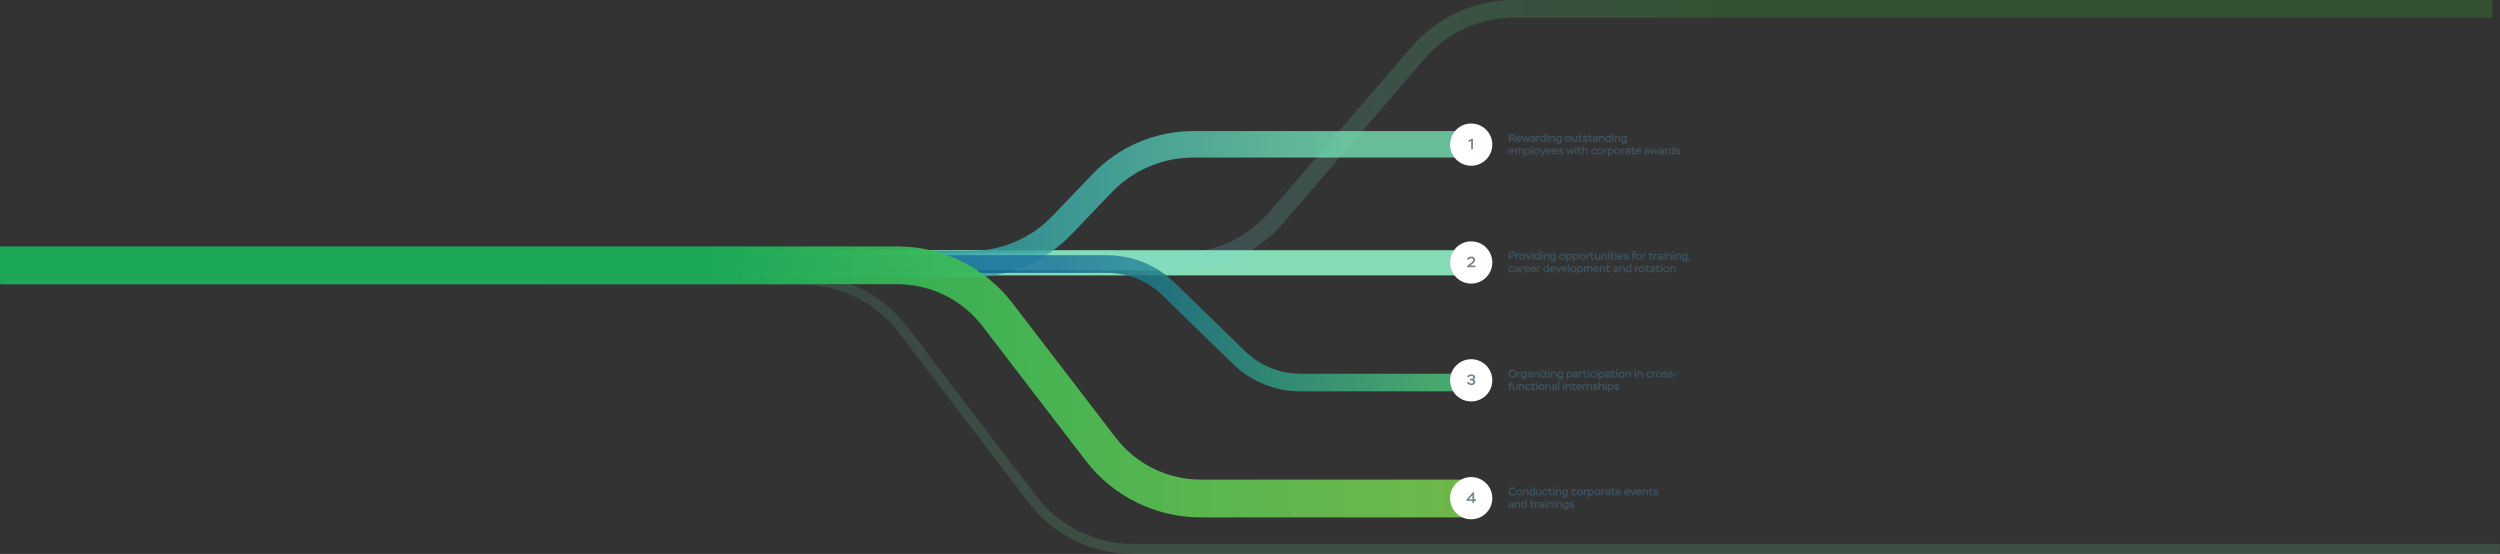 <svg width="3967" height="879" viewBox="0 0 3967 879" fill="none" xmlns="http://www.w3.org/2000/svg">
<rect x="0" y="0" width="3967" height="879" fill="#333333" stroke="none"/>
<path opacity="0.86" d="M2325 417H839" stroke="url(#paint0_linear_6001_19235)" stroke-width="40"/>
<path opacity="0.86" d="M2332 229H1893.37C1838.83 229 1786.65 251.273 1748.93 290.66L1685.06 357.34C1647.34 396.727 1595.17 419 1540.63 419H620" stroke="url(#paint1_linear_6001_19235)" stroke-width="42"/>
<path opacity="0.85" d="M2322 607H2063.7C2027.25 607 1992.24 592.786 1966.11 567.38L1854.24 458.62C1828.11 433.214 1793.1 419 1756.65 419H1167" stroke="url(#paint2_linear_6001_19235)" stroke-width="28"/>
<path opacity="0.17" d="M3955 14H2402.06C2343.82 14 2288.48 39.381 2250.49 83.513L2024.95 345.487C1986.96 389.619 1931.62 415 1873.38 415H353" stroke="url(#paint3_linear_6001_19235)" stroke-width="28"/>
<path opacity="0.17" d="M3966.5 871H1797.28C1734.9 871 1676.1 841.897 1638.26 792.303L1432.6 522.697C1394.76 473.103 1335.96 444 1273.58 444H4.5" stroke="url(#paint4_linear_6001_19235)" stroke-width="16"/>
<path d="M2322 791L1905.31 791C1843.14 791 1784.5 762.089 1746.65 712.772L1582.75 499.228C1544.9 449.911 1486.26 421 1424.1 421H0" stroke="url(#paint5_linear_6001_19235)" stroke-width="60"/>
<path d="M2396.44 407.68V412H2394.26V399.4H2399.35C2401.39 399.4 2402.85 399.886 2403.58 400.732C2404.3 401.578 2404.59 402.442 2404.59 403.54C2404.59 405.592 2403.26 407.68 2399.34 407.68H2396.44ZM2399.43 401.434H2396.44V405.646H2399.3C2401.32 405.646 2402.32 404.944 2402.32 403.522C2402.32 402.136 2401.35 401.434 2399.43 401.434ZM2407.45 412H2405.39V402.64H2407.45V403.27C2407.68 402.784 2408.44 402.442 2409.14 402.442C2409.95 402.442 2410.56 402.712 2410.99 403.27L2409.82 404.764C2409.64 404.494 2409.34 404.35 2408.89 404.35C2408.22 404.35 2407.66 404.818 2407.45 405.664V412ZM2410.85 407.302C2410.85 405.88 2411.31 404.71 2412.25 403.792C2413.17 402.874 2414.37 402.424 2415.85 402.424C2417.33 402.424 2418.53 402.874 2419.47 403.792C2420.4 404.71 2420.87 405.88 2420.87 407.302C2420.87 408.706 2420.4 409.858 2419.47 410.776C2418.53 411.694 2417.33 412.162 2415.85 412.162C2414.39 412.162 2413.2 411.694 2412.27 410.776C2411.31 409.858 2410.85 408.706 2410.85 407.302ZM2412.97 407.302C2412.97 408.148 2413.24 408.85 2413.78 409.408C2414.3 409.966 2415 410.254 2415.85 410.254C2417.58 410.254 2418.75 409.084 2418.75 407.302C2418.75 406.42 2418.48 405.7 2417.92 405.142C2417.36 404.602 2416.68 404.332 2415.85 404.332C2414.18 404.332 2412.97 405.502 2412.97 407.302ZM2428.34 402.64H2430.52L2426.36 412H2424.85L2420.49 402.64H2422.81L2425.64 408.886L2428.34 402.64ZM2433.17 412H2431.12V402.64H2433.17V412ZM2430.94 399.958C2430.94 399.328 2431.48 398.878 2432.15 398.878C2432.81 398.878 2433.33 399.364 2433.33 399.958C2433.33 400.606 2432.81 401.074 2432.15 401.074C2431.43 401.074 2430.94 400.606 2430.94 399.958ZM2443.83 412H2441.78V410.974C2441.37 411.55 2440.39 412.144 2439.15 412.144C2437.8 412.144 2436.7 411.712 2435.88 410.866C2435.05 410.02 2434.63 408.832 2434.63 407.338C2434.63 405.916 2435.08 404.728 2436 403.81C2436.9 402.892 2438 402.424 2439.3 402.424C2440.41 402.424 2441.24 402.658 2441.78 403.126V398.86H2443.83V412ZM2439.53 410.236C2440.54 410.236 2441.44 409.552 2441.78 408.778V405.358C2441.29 404.674 2440.59 404.332 2439.64 404.332C2438 404.332 2436.76 405.484 2436.76 407.302C2436.76 409.102 2437.87 410.236 2439.53 410.236ZM2447.79 412H2445.74V402.64H2447.79V412ZM2445.56 399.958C2445.56 399.328 2446.1 398.878 2446.76 398.878C2447.43 398.878 2447.95 399.364 2447.95 399.958C2447.95 400.606 2447.43 401.074 2446.76 401.074C2446.04 401.074 2445.56 400.606 2445.56 399.958ZM2451.73 412H2449.68V402.64H2451.73V403.486C2452.44 402.784 2453.41 402.442 2454.61 402.442C2457.12 402.442 2458.38 403.864 2458.38 406.708V412H2456.32V406.87C2456.32 405.088 2455.6 404.35 2454.02 404.35C2453.01 404.35 2452.15 404.944 2451.73 405.934V412ZM2466.69 402.64H2468.74V411.244C2468.74 414.268 2467.11 415.762 2464.42 415.762C2462.32 415.762 2460.73 414.862 2460.18 413.35L2461.96 412.576C2462.34 413.296 2463.13 413.854 2464.26 413.854C2465.88 413.854 2466.69 413.116 2466.69 411.622V411.208C2466.28 411.838 2465.45 412.162 2464.21 412.162C2462.82 412.162 2461.72 411.73 2460.88 410.866C2460.03 410.02 2459.62 408.832 2459.62 407.302C2459.62 405.844 2460.07 404.674 2460.97 403.792C2461.85 402.91 2462.95 402.478 2464.23 402.478C2465.32 402.478 2466.15 402.73 2466.69 403.252V402.64ZM2464.55 410.254C2465.58 410.254 2466.4 409.624 2466.69 408.832V405.376C2466.26 404.71 2465.54 404.386 2464.53 404.386C2462.95 404.386 2461.74 405.466 2461.74 407.338C2461.74 409.192 2462.8 410.254 2464.55 410.254ZM2474.11 407.302C2474.11 405.88 2474.58 404.71 2475.51 403.792C2476.43 402.874 2477.64 402.424 2479.11 402.424C2480.59 402.424 2481.8 402.874 2482.73 403.792C2483.67 404.71 2484.14 405.88 2484.14 407.302C2484.14 408.706 2483.67 409.858 2482.73 410.776C2481.8 411.694 2480.59 412.162 2479.11 412.162C2477.66 412.162 2476.47 411.694 2475.53 410.776C2474.58 409.858 2474.11 408.706 2474.11 407.302ZM2476.23 407.302C2476.23 408.148 2476.5 408.85 2477.04 409.408C2477.57 409.966 2478.27 410.254 2479.11 410.254C2480.84 410.254 2482.01 409.084 2482.01 407.302C2482.01 406.42 2481.74 405.7 2481.18 405.142C2480.63 404.602 2479.94 404.332 2479.11 404.332C2477.44 404.332 2476.23 405.502 2476.23 407.302ZM2487.49 415.6H2485.44V402.64H2487.49V403.486C2488.05 402.784 2489.07 402.424 2490.08 402.424C2491.47 402.424 2492.58 402.856 2493.39 403.738C2494.2 404.62 2494.62 405.754 2494.62 407.158C2494.62 408.616 2494.18 409.804 2493.32 410.74C2492.46 411.694 2491.32 412.162 2489.94 412.162C2488.73 412.162 2487.9 411.91 2487.49 411.388V415.6ZM2489.86 404.332C2488.73 404.332 2487.9 404.98 2487.49 405.862V409.102C2487.94 409.876 2488.68 410.254 2489.7 410.254C2491.38 410.254 2492.49 409.066 2492.49 407.32C2492.49 405.448 2491.5 404.332 2489.86 404.332ZM2497.96 415.6H2495.91V402.64H2497.96V403.486C2498.52 402.784 2499.55 402.424 2500.55 402.424C2501.94 402.424 2503.06 402.856 2503.87 403.738C2504.68 404.62 2505.09 405.754 2505.09 407.158C2505.09 408.616 2504.66 409.804 2503.79 410.74C2502.93 411.694 2501.8 412.162 2500.41 412.162C2499.2 412.162 2498.38 411.91 2497.96 411.388V415.6ZM2500.34 404.332C2499.2 404.332 2498.38 404.98 2497.96 405.862V409.102C2498.41 409.876 2499.15 410.254 2500.18 410.254C2501.85 410.254 2502.97 409.066 2502.97 407.32C2502.97 405.448 2501.98 404.332 2500.34 404.332ZM2505.95 407.302C2505.95 405.88 2506.42 404.71 2507.35 403.792C2508.27 402.874 2509.48 402.424 2510.95 402.424C2512.43 402.424 2513.64 402.874 2514.57 403.792C2515.51 404.71 2515.98 405.88 2515.98 407.302C2515.98 408.706 2515.51 409.858 2514.57 410.776C2513.64 411.694 2512.43 412.162 2510.95 412.162C2509.5 412.162 2508.31 411.694 2507.37 410.776C2506.42 409.858 2505.95 408.706 2505.95 407.302ZM2508.07 407.302C2508.07 408.148 2508.34 408.85 2508.88 409.408C2509.41 409.966 2510.11 410.254 2510.95 410.254C2512.68 410.254 2513.85 409.084 2513.85 407.302C2513.85 406.42 2513.58 405.7 2513.02 405.142C2512.47 404.602 2511.78 404.332 2510.95 404.332C2509.28 404.332 2508.07 405.502 2508.07 407.302ZM2519.33 412H2517.28V402.64H2519.33V403.27C2519.56 402.784 2520.32 402.442 2521.02 402.442C2521.83 402.442 2522.44 402.712 2522.87 403.27L2521.7 404.764C2521.52 404.494 2521.22 404.35 2520.77 404.35C2520.1 404.35 2519.54 404.818 2519.33 405.664V412ZM2524.35 404.548H2522.73V402.64H2524.35V400.714H2526.41V402.64H2529.43V404.548H2526.41V408.166C2526.41 409.66 2526.75 410.2 2527.61 410.2C2528.1 410.2 2528.53 409.93 2528.94 409.408L2530.17 410.56C2529.65 411.478 2528.55 412.108 2527.31 412.108C2525.49 412.108 2524.35 410.92 2524.35 408.742V404.548ZM2537.33 402.586H2539.39V412H2537.33V411.01C2536.65 411.784 2535.79 412.162 2534.72 412.162C2532.11 412.162 2530.84 410.83 2530.84 407.968V402.586H2532.89V407.77C2532.89 409.426 2533.57 410.254 2534.92 410.254C2535.98 410.254 2536.79 409.714 2537.33 408.634V402.586ZM2543.17 412H2541.12V402.64H2543.17V403.486C2543.87 402.784 2544.84 402.442 2546.05 402.442C2548.55 402.442 2549.81 403.864 2549.81 406.708V412H2547.76V406.87C2547.76 405.088 2547.04 404.35 2545.45 404.35C2544.45 404.35 2543.58 404.944 2543.17 405.934V412ZM2553.72 412H2551.66V402.64H2553.72V412ZM2551.48 399.958C2551.48 399.328 2552.02 398.878 2552.69 398.878C2553.36 398.878 2553.88 399.364 2553.88 399.958C2553.88 400.606 2553.36 401.074 2552.69 401.074C2551.97 401.074 2551.48 400.606 2551.48 399.958ZM2556.33 404.548H2554.71V402.64H2556.33V400.714H2558.38V402.64H2561.41V404.548H2558.38V408.166C2558.38 409.66 2558.72 410.2 2559.59 410.2C2560.07 410.2 2560.51 409.93 2560.92 409.408L2562.14 410.56C2561.62 411.478 2560.52 412.108 2559.28 412.108C2557.46 412.108 2556.33 410.92 2556.33 408.742V404.548ZM2565.1 412H2563.05V402.64H2565.1V412ZM2562.87 399.958C2562.87 399.328 2563.41 398.878 2564.07 398.878C2564.74 398.878 2565.26 399.364 2565.26 399.958C2565.26 400.606 2564.74 401.074 2564.07 401.074C2563.35 401.074 2562.87 400.606 2562.87 399.958ZM2574.12 409.012L2575.38 410.254C2574.43 411.532 2573.17 412.162 2571.58 412.162C2570.07 412.162 2568.86 411.712 2567.95 410.83C2567.03 409.948 2566.56 408.778 2566.56 407.302C2566.56 405.88 2566.99 404.71 2567.84 403.792C2568.68 402.874 2569.85 402.424 2571.37 402.424C2572.64 402.424 2573.69 402.82 2574.52 403.594C2575.34 404.386 2575.76 405.43 2575.76 406.708C2575.76 407.014 2575.72 407.464 2575.65 408.022L2568.7 408.022C2568.86 409.462 2570.02 410.254 2571.62 410.254C2572.68 410.254 2573.51 409.84 2574.12 409.012ZM2571.28 404.278C2569.91 404.278 2568.99 405.016 2568.72 406.24H2573.63C2573.47 404.962 2572.63 404.278 2571.28 404.278ZM2582.51 409.336C2582.51 408.562 2580.46 408.256 2578.86 407.662C2577.74 407.248 2576.84 406.384 2576.84 405.214C2576.84 403.486 2578.3 402.424 2580.7 402.424C2582.3 402.424 2583.83 403.162 2584.48 404.08L2583.07 405.412C2582.44 404.692 2581.54 404.332 2580.35 404.332C2579.44 404.332 2578.97 404.62 2578.97 405.178C2578.97 406.456 2584.64 406.042 2584.64 409.318C2584.64 410.254 2584.28 410.956 2583.54 411.442C2582.8 411.928 2581.88 412.162 2580.79 412.162C2578.77 412.162 2577.15 411.226 2576.45 409.912L2578.07 408.796C2578.59 409.642 2579.78 410.254 2580.98 410.254C2581.85 410.254 2582.51 409.966 2582.51 409.336ZM2590.5 404.548H2588.98V402.64H2590.5V402.334C2590.5 399.832 2591.9 398.716 2593.77 398.716C2594.78 398.716 2595.7 399.148 2596.18 399.814L2595.03 401.11C2594.76 400.786 2594.38 400.624 2593.88 400.624C2593 400.624 2592.55 401.218 2592.55 402.388V402.64H2595.18V404.548H2592.55V412H2590.5V404.548ZM2595.18 407.302C2595.18 405.88 2595.65 404.71 2596.58 403.792C2597.5 402.874 2598.71 402.424 2600.18 402.424C2601.66 402.424 2602.86 402.874 2603.8 403.792C2604.74 404.71 2605.2 405.88 2605.2 407.302C2605.2 408.706 2604.74 409.858 2603.8 410.776C2602.86 411.694 2601.66 412.162 2600.18 412.162C2598.72 412.162 2597.54 411.694 2596.6 410.776C2595.65 409.858 2595.18 408.706 2595.18 407.302ZM2597.3 407.302C2597.3 408.148 2597.57 408.85 2598.11 409.408C2598.63 409.966 2599.34 410.254 2600.18 410.254C2601.91 410.254 2603.08 409.084 2603.08 407.302C2603.08 406.42 2602.81 405.7 2602.25 405.142C2601.69 404.602 2601.01 404.332 2600.18 404.332C2598.51 404.332 2597.3 405.502 2597.3 407.302ZM2608.56 412H2606.5V402.64H2608.56V403.27C2608.79 402.784 2609.55 402.442 2610.25 402.442C2611.06 402.442 2611.67 402.712 2612.1 403.27L2610.93 404.764C2610.75 404.494 2610.45 404.35 2610 404.35C2609.33 404.35 2608.77 404.818 2608.56 405.664V412ZM2617.66 404.548H2616.04V402.64H2617.66V400.714H2619.71V402.64H2622.73V404.548H2619.71V408.166C2619.71 409.66 2620.05 410.2 2620.92 410.2C2621.4 410.2 2621.83 409.93 2622.25 409.408L2623.47 410.56C2622.95 411.478 2621.85 412.108 2620.61 412.108C2618.79 412.108 2617.66 410.92 2617.66 408.742V404.548ZM2626.24 412H2624.19V402.64H2626.24V403.27C2626.48 402.784 2627.23 402.442 2627.94 402.442C2628.75 402.442 2629.36 402.712 2629.79 403.27L2628.62 404.764C2628.44 404.494 2628.13 404.35 2627.68 404.35C2627.02 404.35 2626.46 404.818 2626.24 405.664V412ZM2631.56 405.322L2630.55 403.81C2631.43 402.946 2632.95 402.424 2634.48 402.424C2636.92 402.424 2638.31 403.828 2638.31 406.276V412H2636.26V410.974C2635.57 411.73 2634.6 412.108 2633.36 412.108C2631.29 412.108 2629.96 410.956 2629.96 409.156C2629.96 407.158 2631.69 406.186 2634.33 406.186C2635.11 406.186 2635.75 406.276 2636.26 406.438C2636.28 405.016 2635.7 404.332 2634.24 404.332C2633.32 404.332 2632.42 404.656 2631.56 405.322ZM2633.81 410.326C2634.87 410.326 2635.7 409.894 2636.26 409.048V408.148C2635.75 407.986 2635.18 407.896 2634.55 407.896C2632.91 407.896 2632.08 408.31 2632.08 409.138C2632.08 409.876 2632.75 410.326 2633.81 410.326ZM2642.22 412H2640.17V402.64H2642.22V412ZM2639.99 399.958C2639.99 399.328 2640.53 398.878 2641.19 398.878C2641.86 398.878 2642.38 399.364 2642.38 399.958C2642.38 400.606 2641.86 401.074 2641.19 401.074C2640.47 401.074 2639.99 400.606 2639.99 399.958ZM2646.17 412H2644.11V402.64H2646.17V403.486C2646.87 402.784 2647.84 402.442 2649.05 402.442C2651.55 402.442 2652.81 403.864 2652.81 406.708V412H2650.76V406.87C2650.76 405.088 2650.04 404.35 2648.45 404.35C2647.44 404.35 2646.58 404.944 2646.17 405.934V412ZM2656.71 412H2654.66V402.64H2656.71V412ZM2654.48 399.958C2654.48 399.328 2655.02 398.878 2655.69 398.878C2656.35 398.878 2656.87 399.364 2656.87 399.958C2656.87 400.606 2656.35 401.074 2655.69 401.074C2654.97 401.074 2654.48 400.606 2654.48 399.958ZM2660.66 412H2658.61V402.64H2660.66V403.486C2661.36 402.784 2662.33 402.442 2663.54 402.442C2666.04 402.442 2667.3 403.864 2667.3 406.708V412H2665.25V406.87C2665.25 405.088 2664.53 404.35 2662.95 404.35C2661.94 404.35 2661.07 404.944 2660.66 405.934V412ZM2675.62 402.64H2677.67V411.244C2677.67 414.268 2676.03 415.762 2673.35 415.762C2671.24 415.762 2669.66 414.862 2669.1 413.35L2670.88 412.576C2671.26 413.296 2672.05 413.854 2673.19 413.854C2674.81 413.854 2675.62 413.116 2675.62 411.622V411.208C2675.2 411.838 2674.37 412.162 2673.13 412.162C2671.75 412.162 2670.65 411.73 2669.8 410.866C2668.96 410.02 2668.54 408.832 2668.54 407.302C2668.54 405.844 2668.99 404.674 2669.89 403.792C2670.77 402.91 2671.87 402.478 2673.15 402.478C2674.25 402.478 2675.08 402.73 2675.62 403.252V402.64ZM2673.47 410.254C2674.5 410.254 2675.33 409.624 2675.62 408.832V405.376C2675.18 404.71 2674.46 404.386 2673.46 404.386C2671.87 404.386 2670.67 405.466 2670.67 407.338C2670.67 409.192 2671.73 410.254 2673.47 410.254ZM2680.58 412C2679.79 412.09 2679.27 411.388 2679.27 410.758C2679.27 410.02 2679.83 409.372 2680.71 409.372C2681.77 409.372 2682.2 410.254 2682.2 411.352C2682.2 412.144 2681.91 412.846 2681.36 413.44C2680.8 414.034 2680.17 414.412 2679.47 414.556L2678.96 413.368C2679.27 413.314 2679.61 413.134 2679.99 412.846C2680.35 412.54 2680.55 412.27 2680.58 412ZM2401.12 428.922L2402.58 429.858C2401.84 431.316 2400.24 432.162 2398.56 432.162C2397.05 432.162 2395.83 431.712 2394.91 430.83C2393.99 429.948 2393.52 428.76 2393.52 427.302C2393.52 425.898 2393.97 424.728 2394.89 423.81C2395.81 422.892 2397 422.424 2398.45 422.424C2400.33 422.424 2401.84 423.27 2402.47 424.548L2400.94 425.556C2400.33 424.746 2399.53 424.332 2398.54 424.332C2396.83 424.332 2395.65 425.556 2395.65 427.302C2395.65 428.148 2395.93 428.85 2396.51 429.408C2397.07 429.966 2397.82 430.254 2398.76 430.254C2399.75 430.254 2400.52 429.804 2401.12 428.922ZM2404.47 425.322L2403.46 423.81C2404.34 422.946 2405.85 422.424 2407.38 422.424C2409.83 422.424 2411.22 423.828 2411.22 426.276V432H2409.17V430.974C2408.48 431.73 2407.51 432.108 2406.27 432.108C2404.2 432.108 2402.87 430.956 2402.87 429.156C2402.87 427.158 2404.59 426.186 2407.24 426.186C2408.01 426.186 2408.66 426.276 2409.17 426.438C2409.18 425.016 2408.61 424.332 2407.15 424.332C2406.23 424.332 2405.33 424.656 2404.47 425.322ZM2406.72 430.326C2407.78 430.326 2408.61 429.894 2409.17 429.048V428.148C2408.66 427.986 2408.09 427.896 2407.46 427.896C2405.82 427.896 2404.99 428.31 2404.99 429.138C2404.99 429.876 2405.66 430.326 2406.72 430.326ZM2414.95 432H2412.89V422.64H2414.95V423.27C2415.18 422.784 2415.94 422.442 2416.64 422.442C2417.45 422.442 2418.06 422.712 2418.49 423.27L2417.32 424.764C2417.14 424.494 2416.84 424.35 2416.39 424.35C2415.72 424.35 2415.16 424.818 2414.95 425.664V432ZM2425.91 429.012L2427.17 430.254C2426.21 431.532 2424.95 432.162 2423.37 432.162C2421.86 432.162 2420.65 431.712 2419.73 430.83C2418.82 429.948 2418.35 428.778 2418.35 427.302C2418.35 425.88 2418.78 424.71 2419.63 423.792C2420.47 422.874 2421.64 422.424 2423.15 422.424C2424.43 422.424 2425.48 422.82 2426.3 423.594C2427.13 424.386 2427.55 425.43 2427.55 426.708C2427.55 427.014 2427.51 427.464 2427.44 428.022H2420.49C2420.65 429.462 2421.8 430.254 2423.41 430.254C2424.47 430.254 2425.3 429.84 2425.91 429.012ZM2423.06 424.278C2421.7 424.278 2420.78 425.016 2420.51 426.24H2425.42C2425.26 424.962 2424.41 424.278 2423.06 424.278ZM2435.8 429.012L2437.06 430.254C2436.11 431.532 2434.85 432.162 2433.26 432.162C2431.75 432.162 2430.54 431.712 2429.63 430.83C2428.71 429.948 2428.24 428.778 2428.24 427.302C2428.24 425.88 2428.67 424.71 2429.52 423.792C2430.36 422.874 2431.53 422.424 2433.05 422.424C2434.32 422.424 2435.37 422.82 2436.2 423.594C2437.02 424.386 2437.44 425.43 2437.44 426.708C2437.44 427.014 2437.4 427.464 2437.33 428.022H2430.38C2430.54 429.462 2431.7 430.254 2433.3 430.254C2434.36 430.254 2435.19 429.84 2435.8 429.012ZM2432.96 424.278C2431.59 424.278 2430.67 425.016 2430.4 426.24H2435.31C2435.15 424.962 2434.31 424.278 2432.96 424.278ZM2440.79 432H2438.74V422.64H2440.79V423.27C2441.03 422.784 2441.78 422.442 2442.48 422.442C2443.29 422.442 2443.91 422.712 2444.34 423.27L2443.17 424.764C2442.99 424.494 2442.68 424.35 2442.23 424.35C2441.57 424.35 2441.01 424.818 2440.79 425.664V432ZM2457.94 432H2455.89V430.974C2455.47 431.55 2454.5 432.144 2453.26 432.144C2451.91 432.144 2450.81 431.712 2449.98 430.866C2449.15 430.02 2448.74 428.832 2448.74 427.338C2448.74 425.916 2449.19 424.728 2450.11 423.81C2451.01 422.892 2452.11 422.424 2453.4 422.424C2454.52 422.424 2455.35 422.658 2455.89 423.126V418.86H2457.94V432ZM2453.64 430.236C2454.64 430.236 2455.54 429.552 2455.89 428.778V425.358C2455.4 424.674 2454.7 424.332 2453.74 424.332C2452.11 424.332 2450.86 425.484 2450.86 427.302C2450.86 429.102 2451.98 430.236 2453.64 430.236ZM2466.79 429.012L2468.05 430.254C2467.1 431.532 2465.84 432.162 2464.25 432.162C2462.74 432.162 2461.53 431.712 2460.62 430.83C2459.7 429.948 2459.23 428.778 2459.23 427.302C2459.23 425.88 2459.66 424.71 2460.51 423.792C2461.35 422.874 2462.52 422.424 2464.04 422.424C2465.31 422.424 2466.36 422.82 2467.19 423.594C2468.01 424.386 2468.43 425.43 2468.43 426.708C2468.43 427.014 2468.39 427.464 2468.32 428.022H2461.37C2461.53 429.462 2462.69 430.254 2464.29 430.254C2465.35 430.254 2466.18 429.84 2466.79 429.012ZM2463.95 424.278C2462.58 424.278 2461.66 425.016 2461.39 426.24H2466.3C2466.14 424.962 2465.3 424.278 2463.95 424.278ZM2475.95 422.64H2478.13L2473.97 432H2472.46L2468.1 422.64H2470.42L2473.25 428.886L2475.95 422.64ZM2485.29 429.012L2486.55 430.254C2485.6 431.532 2484.34 432.162 2482.75 432.162C2481.24 432.162 2480.04 431.712 2479.12 430.83C2478.2 429.948 2477.73 428.778 2477.73 427.302C2477.73 425.88 2478.16 424.71 2479.01 423.792C2479.86 422.874 2481.03 422.424 2482.54 422.424C2483.82 422.424 2484.86 422.82 2485.69 423.594C2486.52 424.386 2486.93 425.43 2486.93 426.708C2486.93 427.014 2486.89 427.464 2486.82 428.022H2479.87C2480.04 429.462 2481.19 430.254 2482.79 430.254C2483.85 430.254 2484.68 429.84 2485.29 429.012ZM2482.45 424.278C2481.08 424.278 2480.16 425.016 2479.89 426.24H2484.81C2484.64 424.962 2483.8 424.278 2482.45 424.278ZM2490.28 432H2488.23V418.86H2490.28V432ZM2491.57 427.302C2491.57 425.88 2492.04 424.71 2492.98 423.792C2493.9 422.874 2495.1 422.424 2496.58 422.424C2498.05 422.424 2499.26 422.874 2500.2 423.792C2501.13 424.71 2501.6 425.88 2501.6 427.302C2501.6 428.706 2501.13 429.858 2500.2 430.776C2499.26 431.694 2498.05 432.162 2496.58 432.162C2495.12 432.162 2493.93 431.694 2493 430.776C2492.04 429.858 2491.57 428.706 2491.57 427.302ZM2493.7 427.302C2493.7 428.148 2493.97 428.85 2494.51 429.408C2495.03 429.966 2495.73 430.254 2496.58 430.254C2498.31 430.254 2499.48 429.084 2499.48 427.302C2499.48 426.42 2499.21 425.7 2498.65 425.142C2498.09 424.602 2497.41 424.332 2496.58 424.332C2494.9 424.332 2493.7 425.502 2493.7 427.302ZM2504.95 435.6H2502.9V422.64H2504.95V423.486C2505.51 422.784 2506.54 422.424 2507.55 422.424C2508.93 422.424 2510.05 422.856 2510.86 423.738C2511.67 424.62 2512.08 425.754 2512.08 427.158C2512.08 428.616 2511.65 429.804 2510.79 430.74C2509.92 431.694 2508.79 432.162 2507.4 432.162C2506.2 432.162 2505.37 431.91 2504.95 431.388V435.6ZM2507.33 424.332C2506.2 424.332 2505.37 424.98 2504.95 425.862V429.102C2505.4 429.876 2506.14 430.254 2507.17 430.254C2508.84 430.254 2509.96 429.066 2509.96 427.32C2509.96 425.448 2508.97 424.332 2507.33 424.332ZM2526.84 425.79V432H2524.79V426.366C2524.79 425.016 2524.26 424.35 2523.22 424.35C2522.27 424.35 2521.56 424.836 2521.13 425.79V432H2519.08V425.916C2519.08 424.98 2518.5 424.35 2517.55 424.35C2516.54 424.35 2515.77 425.07 2515.43 425.88V432H2513.37V422.64H2515.43V423.45C2515.91 422.784 2516.76 422.442 2517.98 422.442C2519.15 422.442 2520 422.82 2520.52 423.594C2521.17 422.82 2522.1 422.442 2523.35 422.442C2525.56 422.442 2526.84 423.558 2526.84 425.79ZM2535.63 429.012L2536.89 430.254C2535.94 431.532 2534.68 432.162 2533.09 432.162C2531.58 432.162 2530.38 431.712 2529.46 430.83C2528.54 429.948 2528.07 428.778 2528.07 427.302C2528.07 425.88 2528.5 424.71 2529.35 423.792C2530.2 422.874 2531.37 422.424 2532.88 422.424C2534.16 422.424 2535.2 422.82 2536.03 423.594C2536.86 424.386 2537.27 425.43 2537.27 426.708C2537.27 427.014 2537.23 427.464 2537.16 428.022H2530.21C2530.38 429.462 2531.53 430.254 2533.13 430.254C2534.19 430.254 2535.02 429.84 2535.63 429.012ZM2532.79 424.278C2531.42 424.278 2530.5 425.016 2530.23 426.24H2535.15C2534.98 424.962 2534.14 424.278 2532.79 424.278ZM2540.62 432H2538.57V422.64H2540.62V423.486C2541.33 422.784 2542.3 422.442 2543.5 422.442C2546.01 422.442 2547.27 423.864 2547.27 426.708V432H2545.21V426.87C2545.21 425.088 2544.49 424.35 2542.91 424.35C2541.9 424.35 2541.04 424.944 2540.62 425.934V432ZM2549.66 424.548H2548.04V422.64H2549.66V420.714H2551.71V422.64H2554.73V424.548H2551.71V428.166C2551.71 429.66 2552.05 430.2 2552.92 430.2C2553.4 430.2 2553.83 429.93 2554.25 429.408L2555.47 430.56C2554.95 431.478 2553.85 432.108 2552.61 432.108C2550.79 432.108 2549.66 430.92 2549.66 428.742V424.548ZM2561.28 425.322L2560.27 423.81C2561.15 422.946 2562.66 422.424 2564.19 422.424C2566.64 422.424 2568.03 423.828 2568.03 426.276V432H2565.97V430.974C2565.29 431.73 2564.32 432.108 2563.08 432.108C2561.01 432.108 2559.67 430.956 2559.67 429.156C2559.67 427.158 2561.4 426.186 2564.05 426.186C2564.82 426.186 2565.47 426.276 2565.97 426.438C2565.99 425.016 2565.42 424.332 2563.96 424.332C2563.04 424.332 2562.14 424.656 2561.28 425.322ZM2563.53 430.326C2564.59 430.326 2565.42 429.894 2565.97 429.048V428.148C2565.47 427.986 2564.89 427.896 2564.26 427.896C2562.63 427.896 2561.8 428.31 2561.8 429.138C2561.8 429.876 2562.46 430.326 2563.53 430.326ZM2571.76 432H2569.7V422.64H2571.76V423.486C2572.46 422.784 2573.43 422.442 2574.64 422.442C2577.14 422.442 2578.4 423.864 2578.4 426.708V432H2576.35V426.87C2576.35 425.088 2575.63 424.35 2574.04 424.35C2573.03 424.35 2572.17 424.944 2571.76 425.934V432ZM2588.84 432H2586.78V430.974C2586.37 431.55 2585.4 432.144 2584.16 432.144C2582.81 432.144 2581.71 431.712 2580.88 430.866C2580.05 430.02 2579.64 428.832 2579.64 427.338C2579.64 425.916 2580.09 424.728 2581.01 423.81C2581.91 422.892 2583 422.424 2584.3 422.424C2585.42 422.424 2586.24 422.658 2586.78 423.126V418.86H2588.84V432ZM2584.53 430.236C2585.54 430.236 2586.44 429.552 2586.78 428.778V425.358C2586.3 424.674 2585.6 424.332 2584.64 424.332C2583 424.332 2581.76 425.484 2581.76 427.302C2581.76 429.102 2582.88 430.236 2584.53 430.236ZM2596.69 432H2594.63V422.64H2596.69V423.27C2596.92 422.784 2597.68 422.442 2598.38 422.442C2599.19 422.442 2599.8 422.712 2600.23 423.27L2599.06 424.764C2598.88 424.494 2598.58 424.35 2598.13 424.35C2597.46 424.35 2596.9 424.818 2596.69 425.664V432ZM2600.09 427.302C2600.09 425.88 2600.55 424.71 2601.49 423.792C2602.41 422.874 2603.61 422.424 2605.09 422.424C2606.57 422.424 2607.77 422.874 2608.71 423.792C2609.64 424.71 2610.11 425.88 2610.11 427.302C2610.11 428.706 2609.64 429.858 2608.71 430.776C2607.77 431.694 2606.57 432.162 2605.09 432.162C2603.63 432.162 2602.44 431.694 2601.51 430.776C2600.55 429.858 2600.09 428.706 2600.09 427.302ZM2602.21 427.302C2602.21 428.148 2602.48 428.85 2603.02 429.408C2603.54 429.966 2604.24 430.254 2605.09 430.254C2606.82 430.254 2607.99 429.084 2607.99 427.302C2607.99 426.42 2607.72 425.7 2607.16 425.142C2606.6 424.602 2605.92 424.332 2605.09 424.332C2603.42 424.332 2602.21 425.502 2602.21 427.302ZM2612.13 424.548H2610.51V422.64H2612.13V420.714H2614.18V422.64H2617.21V424.548H2614.18V428.166C2614.18 429.66 2614.53 430.2 2615.39 430.2C2615.88 430.2 2616.31 429.93 2616.72 429.408L2617.95 430.56C2617.42 431.478 2616.33 432.108 2615.08 432.108C2613.27 432.108 2612.13 430.92 2612.13 428.742V424.548ZM2619.68 425.322L2618.67 423.81C2619.55 422.946 2621.06 422.424 2622.59 422.424C2625.04 422.424 2626.43 423.828 2626.43 426.276V432H2624.37V430.974C2623.69 431.73 2622.72 432.108 2621.48 432.108C2619.41 432.108 2618.07 430.956 2618.07 429.156C2618.07 427.158 2619.8 426.186 2622.45 426.186C2623.22 426.186 2623.87 426.276 2624.37 426.438C2624.39 425.016 2623.82 424.332 2622.36 424.332C2621.44 424.332 2620.54 424.656 2619.68 425.322ZM2621.93 430.326C2622.99 430.326 2623.82 429.894 2624.37 429.048V428.148C2623.87 427.986 2623.29 427.896 2622.66 427.896C2621.03 427.896 2620.2 428.31 2620.2 429.138C2620.2 429.876 2620.86 430.326 2621.93 430.326ZM2628.82 424.548H2627.2V422.64H2628.82V420.714H2630.88V422.64H2633.9V424.548H2630.88V428.166C2630.88 429.66 2631.22 430.2 2632.08 430.2C2632.57 430.2 2633 429.93 2633.41 429.408L2634.64 430.56C2634.12 431.478 2633.02 432.108 2631.78 432.108C2629.96 432.108 2628.82 430.92 2628.82 428.742V424.548ZM2637.59 432H2635.54V422.64H2637.59V432ZM2635.36 419.958C2635.36 419.328 2635.9 418.878 2636.57 418.878C2637.23 418.878 2637.75 419.364 2637.75 419.958C2637.75 420.606 2637.23 421.074 2636.57 421.074C2635.85 421.074 2635.36 420.606 2635.36 419.958ZM2639.05 427.302C2639.05 425.88 2639.52 424.71 2640.46 423.792C2641.38 422.874 2642.58 422.424 2644.06 422.424C2645.53 422.424 2646.74 422.874 2647.68 423.792C2648.61 424.71 2649.08 425.88 2649.08 427.302C2649.08 428.706 2648.61 429.858 2647.68 430.776C2646.74 431.694 2645.53 432.162 2644.06 432.162C2642.6 432.162 2641.41 431.694 2640.48 430.776C2639.52 429.858 2639.05 428.706 2639.05 427.302ZM2641.18 427.302C2641.18 428.148 2641.45 428.85 2641.99 429.408C2642.51 429.966 2643.21 430.254 2644.06 430.254C2645.79 430.254 2646.96 429.084 2646.96 427.302C2646.96 426.42 2646.69 425.7 2646.13 425.142C2645.57 424.602 2644.89 424.332 2644.06 424.332C2642.38 424.332 2641.18 425.502 2641.18 427.302ZM2652.43 432H2650.38V422.64H2652.43V423.486C2653.13 422.784 2654.11 422.442 2655.31 422.442C2657.81 422.442 2659.07 423.864 2659.07 426.708V432H2657.02V426.87C2657.02 425.088 2656.3 424.35 2654.72 424.35C2653.71 424.35 2652.85 424.944 2652.43 425.934V432Z" fill="#3C525E"/>
<path d="M2403.91 782.4L2405.19 783.804C2404.16 785.262 2402.23 786.144 2400.07 786.144C2398.09 786.144 2396.53 785.55 2395.36 784.38C2394.19 783.21 2393.59 781.662 2393.59 779.7C2393.59 777.864 2394.19 776.334 2395.38 775.092C2396.56 773.868 2398.11 773.256 2400.04 773.256C2402.25 773.256 2404.11 774.138 2404.99 775.434L2403.55 776.802C2402.67 775.83 2401.53 775.344 2400.15 775.344C2398.85 775.344 2397.81 775.74 2397.03 776.532C2396.26 777.324 2395.86 778.386 2395.86 779.7C2395.86 781.014 2396.28 782.058 2397.09 782.85C2397.9 783.66 2398.94 784.056 2400.24 784.056C2401.77 784.056 2402.99 783.498 2403.91 782.4ZM2405.33 781.302C2405.33 779.88 2405.8 778.71 2406.73 777.792C2407.65 776.874 2408.86 776.424 2410.33 776.424C2411.81 776.424 2413.02 776.874 2413.95 777.792C2414.89 778.71 2415.36 779.88 2415.36 781.302C2415.36 782.706 2414.89 783.858 2413.95 784.776C2413.02 785.694 2411.81 786.162 2410.33 786.162C2408.88 786.162 2407.69 785.694 2406.75 784.776C2405.8 783.858 2405.33 782.706 2405.33 781.302ZM2407.45 781.302C2407.45 782.148 2407.72 782.85 2408.26 783.408C2408.79 783.966 2409.49 784.254 2410.33 784.254C2412.06 784.254 2413.23 783.084 2413.23 781.302C2413.23 780.42 2412.96 779.7 2412.4 779.142C2411.85 778.602 2411.16 778.332 2410.33 778.332C2408.66 778.332 2407.45 779.502 2407.45 781.302ZM2418.71 786H2416.66V776.64H2418.71V777.486C2419.41 776.784 2420.38 776.442 2421.59 776.442C2424.09 776.442 2425.35 777.864 2425.35 780.708V786H2423.3V780.87C2423.3 779.088 2422.58 778.35 2420.99 778.35C2419.99 778.35 2419.12 778.944 2418.71 779.934V786ZM2435.79 786H2433.74V784.974C2433.32 785.55 2432.35 786.144 2431.11 786.144C2429.76 786.144 2428.66 785.712 2427.83 784.866C2427.01 784.02 2426.59 782.832 2426.59 781.338C2426.59 779.916 2427.04 778.728 2427.96 777.81C2428.86 776.892 2429.96 776.424 2431.25 776.424C2432.37 776.424 2433.2 776.658 2433.74 777.126V772.86H2435.79V786ZM2431.49 784.236C2432.5 784.236 2433.4 783.552 2433.74 782.778V779.358C2433.25 778.674 2432.55 778.332 2431.6 778.332C2429.96 778.332 2428.72 779.484 2428.72 781.302C2428.72 783.102 2429.83 784.236 2431.49 784.236ZM2443.96 776.586H2446.01V786H2443.96V785.01C2443.27 785.784 2442.41 786.162 2441.35 786.162C2438.74 786.162 2437.46 784.83 2437.46 781.968V776.586H2439.51V781.77C2439.51 783.426 2440.2 784.254 2441.55 784.254C2442.61 784.254 2443.42 783.714 2443.96 782.634V776.586ZM2454.9 782.922L2456.36 783.858C2455.62 785.316 2454.02 786.162 2452.35 786.162C2450.84 786.162 2449.61 785.712 2448.69 784.83C2447.78 783.948 2447.31 782.76 2447.31 781.302C2447.31 779.898 2447.76 778.728 2448.68 777.81C2449.59 776.892 2450.78 776.424 2452.24 776.424C2454.11 776.424 2455.62 777.27 2456.25 778.548L2454.72 779.556C2454.11 778.746 2453.32 778.332 2452.33 778.332C2450.62 778.332 2449.43 779.556 2449.43 781.302C2449.43 782.148 2449.72 782.85 2450.3 783.408C2450.85 783.966 2451.61 784.254 2452.55 784.254C2453.54 784.254 2454.31 783.804 2454.9 782.922ZM2457.97 778.548H2456.35V776.64H2457.97V774.714H2460.02V776.64H2463.04V778.548H2460.02V782.166C2460.02 783.66 2460.36 784.2 2461.22 784.2C2461.71 784.2 2462.14 783.93 2462.56 783.408L2463.78 784.56C2463.26 785.478 2462.16 786.108 2460.92 786.108C2459.1 786.108 2457.97 784.92 2457.97 782.742V778.548ZM2466.73 786H2464.68V776.64H2466.73V786ZM2464.5 773.958C2464.5 773.328 2465.04 772.878 2465.71 772.878C2466.37 772.878 2466.89 773.364 2466.89 773.958C2466.89 774.606 2466.37 775.074 2465.71 775.074C2464.99 775.074 2464.5 774.606 2464.5 773.958ZM2470.68 786H2468.63V776.64H2470.68V777.486C2471.38 776.784 2472.35 776.442 2473.56 776.442C2476.06 776.442 2477.32 777.864 2477.32 780.708V786H2475.27V780.87C2475.27 779.088 2474.55 778.35 2472.97 778.35C2471.96 778.35 2471.09 778.944 2470.68 779.934V786ZM2485.64 776.64H2487.69V785.244C2487.69 788.268 2486.05 789.762 2483.37 789.762C2481.26 789.762 2479.68 788.862 2479.12 787.35L2480.9 786.576C2481.28 787.296 2482.07 787.854 2483.21 787.854C2484.83 787.854 2485.64 787.116 2485.64 785.622V785.208C2485.22 785.838 2484.39 786.162 2483.15 786.162C2481.77 786.162 2480.67 785.73 2479.82 784.866C2478.98 784.02 2478.56 782.832 2478.56 781.302C2478.56 779.844 2479.01 778.674 2479.91 777.792C2480.79 776.91 2481.89 776.478 2483.17 776.478C2484.27 776.478 2485.1 776.73 2485.64 777.252V776.64ZM2483.49 784.254C2484.52 784.254 2485.35 783.624 2485.64 782.832V779.376C2485.2 778.71 2484.48 778.386 2483.48 778.386C2481.89 778.386 2480.69 779.466 2480.69 781.338C2480.69 783.192 2481.75 784.254 2483.49 784.254ZM2500.65 782.922L2502.11 783.858C2501.37 785.316 2499.77 786.162 2498.1 786.162C2496.58 786.162 2495.36 785.712 2494.44 784.83C2493.52 783.948 2493.06 782.76 2493.06 781.302C2493.06 779.898 2493.51 778.728 2494.42 777.81C2495.34 776.892 2496.53 776.424 2497.99 776.424C2499.86 776.424 2501.37 777.27 2502 778.548L2500.47 779.556C2499.86 778.746 2499.07 778.332 2498.08 778.332C2496.37 778.332 2495.18 779.556 2495.18 781.302C2495.18 782.148 2495.47 782.85 2496.04 783.408C2496.6 783.966 2497.36 784.254 2498.29 784.254C2499.28 784.254 2500.06 783.804 2500.65 782.922ZM2502.05 781.302C2502.05 779.88 2502.52 778.71 2503.46 777.792C2504.37 776.874 2505.58 776.424 2507.06 776.424C2508.53 776.424 2509.74 776.874 2510.67 777.792C2511.61 778.71 2512.08 779.88 2512.08 781.302C2512.08 782.706 2511.61 783.858 2510.67 784.776C2509.74 785.694 2508.53 786.162 2507.06 786.162C2505.6 786.162 2504.41 785.694 2503.47 784.776C2502.52 783.858 2502.05 782.706 2502.05 781.302ZM2504.18 781.302C2504.18 782.148 2504.45 782.85 2504.99 783.408C2505.51 783.966 2506.21 784.254 2507.06 784.254C2508.78 784.254 2509.95 783.084 2509.95 781.302C2509.95 780.42 2509.68 779.7 2509.13 779.142C2508.57 778.602 2507.88 778.332 2507.06 778.332C2505.38 778.332 2504.18 779.502 2504.18 781.302ZM2515.43 786H2513.38V776.64H2515.43V777.27C2515.66 776.784 2516.42 776.442 2517.12 776.442C2517.93 776.442 2518.54 776.712 2518.98 777.27L2517.81 778.764C2517.63 778.494 2517.32 778.35 2516.87 778.35C2516.2 778.35 2515.65 778.818 2515.43 779.664V786ZM2521.79 789.6H2519.74V776.64H2521.79V777.486C2522.35 776.784 2523.37 776.424 2524.38 776.424C2525.77 776.424 2526.88 776.856 2527.69 777.738C2528.5 778.62 2528.92 779.754 2528.92 781.158C2528.92 782.616 2528.48 783.804 2527.62 784.74C2526.76 785.694 2525.62 786.162 2524.24 786.162C2523.03 786.162 2522.2 785.91 2521.79 785.388V789.6ZM2524.16 778.332C2523.03 778.332 2522.2 778.98 2521.79 779.862V783.102C2522.24 783.876 2522.98 784.254 2524 784.254C2525.68 784.254 2526.79 783.066 2526.79 781.32C2526.79 779.448 2525.8 778.332 2524.16 778.332ZM2529.78 781.302C2529.78 779.88 2530.25 778.71 2531.18 777.792C2532.1 776.874 2533.31 776.424 2534.78 776.424C2536.26 776.424 2537.46 776.874 2538.4 777.792C2539.34 778.71 2539.8 779.88 2539.8 781.302C2539.8 782.706 2539.34 783.858 2538.4 784.776C2537.46 785.694 2536.26 786.162 2534.78 786.162C2533.32 786.162 2532.14 785.694 2531.2 784.776C2530.25 783.858 2529.78 782.706 2529.78 781.302ZM2531.9 781.302C2531.9 782.148 2532.17 782.85 2532.71 783.408C2533.23 783.966 2533.94 784.254 2534.78 784.254C2536.51 784.254 2537.68 783.084 2537.68 781.302C2537.68 780.42 2537.41 779.7 2536.85 779.142C2536.29 778.602 2535.61 778.332 2534.78 778.332C2533.11 778.332 2531.9 779.502 2531.9 781.302ZM2543.16 786H2541.1V776.64H2543.16V777.27C2543.39 776.784 2544.15 776.442 2544.85 776.442C2545.66 776.442 2546.27 776.712 2546.7 777.27L2545.53 778.764C2545.35 778.494 2545.05 778.35 2544.6 778.35C2543.93 778.35 2543.37 778.818 2543.16 779.664V786ZM2548.47 779.322L2547.46 777.81C2548.34 776.946 2549.86 776.424 2551.39 776.424C2553.83 776.424 2555.22 777.828 2555.22 780.276V786H2553.17V784.974C2552.48 785.73 2551.51 786.108 2550.27 786.108C2548.2 786.108 2546.87 784.956 2546.87 783.156C2546.87 781.158 2548.6 780.186 2551.24 780.186C2552.02 780.186 2552.66 780.276 2553.17 780.438C2553.19 779.016 2552.61 778.332 2551.15 778.332C2550.23 778.332 2549.33 778.656 2548.47 779.322ZM2550.72 784.326C2551.78 784.326 2552.61 783.894 2553.17 783.048V782.148C2552.66 781.986 2552.09 781.896 2551.46 781.896C2549.82 781.896 2548.99 782.31 2548.99 783.138C2548.99 783.876 2549.66 784.326 2550.72 784.326ZM2557.62 778.548H2556V776.64H2557.62V774.714H2559.67V776.64H2562.69V778.548H2559.67V782.166C2559.67 783.66 2560.01 784.2 2560.88 784.2C2561.36 784.2 2561.79 783.93 2562.21 783.408L2563.43 784.56C2562.91 785.478 2561.81 786.108 2560.57 786.108C2558.75 786.108 2557.62 784.92 2557.62 782.742V778.548ZM2570.89 783.012L2572.15 784.254C2571.2 785.532 2569.94 786.162 2568.36 786.162C2566.84 786.162 2565.64 785.712 2564.72 784.83C2563.8 783.948 2563.33 782.778 2563.33 781.302C2563.33 779.88 2563.77 778.71 2564.61 777.792C2565.46 776.874 2566.63 776.424 2568.14 776.424C2569.42 776.424 2570.46 776.82 2571.29 777.594C2572.12 778.386 2572.53 779.43 2572.53 780.708C2572.53 781.014 2572.5 781.464 2572.42 782.022H2565.48C2565.64 783.462 2566.79 784.254 2568.39 784.254C2569.45 784.254 2570.28 783.84 2570.89 783.012ZM2568.05 778.278C2566.68 778.278 2565.76 779.016 2565.49 780.24H2570.41C2570.25 778.962 2569.4 778.278 2568.05 778.278ZM2585.04 783.012L2586.3 784.254C2585.34 785.532 2584.08 786.162 2582.5 786.162C2580.99 786.162 2579.78 785.712 2578.86 784.83C2577.94 783.948 2577.48 782.778 2577.48 781.302C2577.48 779.88 2577.91 778.71 2578.75 777.792C2579.6 776.874 2580.77 776.424 2582.28 776.424C2583.56 776.424 2584.6 776.82 2585.43 777.594C2586.26 778.386 2586.67 779.43 2586.67 780.708C2586.67 781.014 2586.64 781.464 2586.57 782.022H2579.62C2579.78 783.462 2580.93 784.254 2582.53 784.254C2583.6 784.254 2584.42 783.84 2585.04 783.012ZM2582.19 778.278C2580.82 778.278 2579.91 779.016 2579.64 780.24H2584.55C2584.39 778.962 2583.54 778.278 2582.19 778.278ZM2594.19 776.64H2596.37L2592.21 786H2590.7L2586.35 776.64H2588.67L2591.49 782.886L2594.19 776.64ZM2603.54 783.012L2604.8 784.254C2603.84 785.532 2602.58 786.162 2601 786.162C2599.49 786.162 2598.28 785.712 2597.36 784.83C2596.45 783.948 2595.98 782.778 2595.98 781.302C2595.98 779.88 2596.41 778.71 2597.26 777.792C2598.1 776.874 2599.27 776.424 2600.78 776.424C2602.06 776.424 2603.11 776.82 2603.93 777.594C2604.76 778.386 2605.18 779.43 2605.18 780.708C2605.18 781.014 2605.14 781.464 2605.07 782.022H2598.12C2598.28 783.462 2599.43 784.254 2601.04 784.254C2602.1 784.254 2602.93 783.84 2603.54 783.012ZM2600.69 778.278C2599.33 778.278 2598.41 779.016 2598.14 780.24H2603.05C2602.89 778.962 2602.04 778.278 2600.69 778.278ZM2608.53 786H2606.48V776.64H2608.53V777.486C2609.23 776.784 2610.2 776.442 2611.41 776.442C2613.91 776.442 2615.17 777.864 2615.17 780.708V786H2613.12V780.87C2613.12 779.088 2612.4 778.35 2610.82 778.35C2609.81 778.35 2608.94 778.944 2608.53 779.934V786ZM2617.56 778.548H2615.94V776.64H2617.56V774.714H2619.62V776.64H2622.64V778.548H2619.62V782.166C2619.62 783.66 2619.96 784.2 2620.82 784.2C2621.31 784.2 2621.74 783.93 2622.15 783.408L2623.38 784.56C2622.86 785.478 2621.76 786.108 2620.52 786.108C2618.7 786.108 2617.56 784.92 2617.56 782.742V778.548ZM2629.55 783.336C2629.55 782.562 2627.5 782.256 2625.9 781.662C2624.78 781.248 2623.88 780.384 2623.88 779.214C2623.88 777.486 2625.34 776.424 2627.74 776.424C2629.34 776.424 2630.87 777.162 2631.52 778.08L2630.11 779.412C2629.48 778.692 2628.58 778.332 2627.39 778.332C2626.48 778.332 2626.01 778.62 2626.01 779.178C2626.01 780.456 2631.68 780.042 2631.68 783.318C2631.68 784.254 2631.32 784.956 2630.58 785.442C2629.84 785.928 2628.92 786.162 2627.83 786.162C2625.81 786.162 2624.19 785.226 2623.49 783.912L2625.11 782.796C2625.63 783.642 2626.82 784.254 2628.02 784.254C2628.89 784.254 2629.55 783.966 2629.55 783.336ZM2394.96 799.322L2393.95 797.81C2394.84 796.946 2396.35 796.424 2397.88 796.424C2400.33 796.424 2401.71 797.828 2401.71 800.276V806H2399.66V804.974C2398.98 805.73 2398 806.108 2396.76 806.108C2394.69 806.108 2393.36 804.956 2393.36 803.156C2393.36 801.158 2395.09 800.186 2397.73 800.186C2398.51 800.186 2399.16 800.276 2399.66 800.438C2399.68 799.016 2399.1 798.332 2397.64 798.332C2396.73 798.332 2395.83 798.656 2394.96 799.322ZM2397.21 804.326C2398.27 804.326 2399.1 803.894 2399.66 803.048V802.148C2399.16 801.986 2398.58 801.896 2397.95 801.896C2396.31 801.896 2395.48 802.31 2395.48 803.138C2395.48 803.876 2396.15 804.326 2397.21 804.326ZM2405.44 806H2403.39V796.64H2405.44V797.486C2406.14 796.784 2407.12 796.442 2408.32 796.442C2410.82 796.442 2412.08 797.864 2412.08 800.708V806H2410.03V800.87C2410.03 799.088 2409.31 798.35 2407.73 798.35C2406.72 798.35 2405.86 798.944 2405.44 799.934V806ZM2422.52 806H2420.47V804.974C2420.06 805.55 2419.08 806.144 2417.84 806.144C2416.49 806.144 2415.39 805.712 2414.57 804.866C2413.74 804.02 2413.32 802.832 2413.32 801.338C2413.32 799.916 2413.77 798.728 2414.69 797.81C2415.59 796.892 2416.69 796.424 2417.99 796.424C2419.1 796.424 2419.93 796.658 2420.47 797.126V792.86H2422.52V806ZM2418.22 804.236C2419.23 804.236 2420.13 803.552 2420.47 802.778V799.358C2419.98 798.674 2419.28 798.332 2418.33 798.332C2416.69 798.332 2415.45 799.484 2415.45 801.302C2415.45 803.102 2416.56 804.236 2418.22 804.236ZM2429.04 798.548H2427.42V796.64H2429.04V794.714H2431.09V796.64H2434.12V798.548H2431.09V802.166C2431.09 803.66 2431.43 804.2 2432.3 804.2C2432.78 804.2 2433.22 803.93 2433.63 803.408L2434.85 804.56C2434.33 805.478 2433.23 806.108 2431.99 806.108C2430.17 806.108 2429.04 804.92 2429.04 802.742V798.548ZM2437.63 806H2435.58V796.64H2437.63V797.27C2437.86 796.784 2438.62 796.442 2439.32 796.442C2440.13 796.442 2440.74 796.712 2441.17 797.27L2440 798.764C2439.82 798.494 2439.52 798.35 2439.07 798.35C2438.4 798.35 2437.84 798.818 2437.63 799.664V806ZM2442.94 799.322L2441.93 797.81C2442.82 796.946 2444.33 796.424 2445.86 796.424C2448.31 796.424 2449.69 797.828 2449.69 800.276V806H2447.64V804.974C2446.96 805.73 2445.98 806.108 2444.74 806.108C2442.67 806.108 2441.34 804.956 2441.34 803.156C2441.34 801.158 2443.07 800.186 2445.71 800.186C2446.49 800.186 2447.14 800.276 2447.64 800.438C2447.66 799.016 2447.08 798.332 2445.62 798.332C2444.71 798.332 2443.81 798.656 2442.94 799.322ZM2445.19 804.326C2446.25 804.326 2447.08 803.894 2447.64 803.048V802.148C2447.14 801.986 2446.56 801.896 2445.93 801.896C2444.29 801.896 2443.46 802.31 2443.46 803.138C2443.46 803.876 2444.13 804.326 2445.19 804.326ZM2453.6 806H2451.55V796.64H2453.6V806ZM2451.37 793.958C2451.37 793.328 2451.91 792.878 2452.58 792.878C2453.24 792.878 2453.76 793.364 2453.76 793.958C2453.76 794.606 2453.24 795.074 2452.58 795.074C2451.86 795.074 2451.37 794.606 2451.37 793.958ZM2457.55 806H2455.5V796.64H2457.55V797.486C2458.25 796.784 2459.22 796.442 2460.43 796.442C2462.93 796.442 2464.19 797.864 2464.19 800.708V806H2462.14V800.87C2462.14 799.088 2461.42 798.35 2459.83 798.35C2458.83 798.35 2457.96 798.944 2457.55 799.934V806ZM2468.1 806H2466.04V796.64H2468.1V806ZM2465.86 793.958C2465.86 793.328 2466.4 792.878 2467.07 792.878C2467.74 792.878 2468.26 793.364 2468.26 793.958C2468.26 794.606 2467.74 795.074 2467.07 795.074C2466.35 795.074 2465.86 794.606 2465.86 793.958ZM2472.04 806H2469.99V796.64H2472.04V797.486C2472.74 796.784 2473.72 796.442 2474.92 796.442C2477.42 796.442 2478.68 797.864 2478.68 800.708V806H2476.63V800.87C2476.63 799.088 2475.91 798.35 2474.33 798.35C2473.32 798.35 2472.46 798.944 2472.04 799.934V806ZM2487 796.64H2489.05V805.244C2489.05 808.268 2487.41 809.762 2484.73 809.762C2482.62 809.762 2481.04 808.862 2480.48 807.35L2482.26 806.576C2482.64 807.296 2483.43 807.854 2484.57 807.854C2486.19 807.854 2487 807.116 2487 805.622V805.208C2486.58 805.838 2485.76 806.162 2484.51 806.162C2483.13 806.162 2482.03 805.73 2481.18 804.866C2480.34 804.02 2479.92 802.832 2479.92 801.302C2479.92 799.844 2480.37 798.674 2481.27 797.792C2482.16 796.91 2483.25 796.478 2484.53 796.478C2485.63 796.478 2486.46 796.73 2487 797.252V796.64ZM2484.86 804.254C2485.88 804.254 2486.71 803.624 2487 802.832V799.376C2486.57 798.71 2485.85 798.386 2484.84 798.386C2483.25 798.386 2482.05 799.466 2482.05 801.338C2482.05 803.192 2483.11 804.254 2484.86 804.254ZM2496.23 803.336C2496.23 802.562 2494.18 802.256 2492.58 801.662C2491.46 801.248 2490.56 800.384 2490.56 799.214C2490.56 797.486 2492.02 796.424 2494.41 796.424C2496.01 796.424 2497.54 797.162 2498.19 798.08L2496.79 799.412C2496.16 798.692 2495.26 798.332 2494.07 798.332C2493.15 798.332 2492.68 798.62 2492.68 799.178C2492.68 800.456 2498.35 800.042 2498.35 803.318C2498.35 804.254 2497.99 804.956 2497.26 805.442C2496.52 805.928 2495.6 806.162 2494.5 806.162C2492.49 806.162 2490.87 805.226 2490.16 803.912L2491.78 802.796C2492.31 803.642 2493.49 804.254 2494.7 804.254C2495.56 804.254 2496.23 803.966 2496.23 803.336Z" fill="#3C525E"/>
<path d="M2393.59 592.7C2393.59 590.882 2394.22 589.352 2395.47 588.11C2396.71 586.868 2398.22 586.256 2400.04 586.256C2401.86 586.256 2403.39 586.868 2404.63 588.092C2405.87 589.316 2406.48 590.846 2406.48 592.7C2406.48 594.536 2405.85 596.066 2404.61 597.29C2403.37 598.532 2401.84 599.144 2400.04 599.144C2398.24 599.144 2396.71 598.532 2395.47 597.308C2394.22 596.084 2393.59 594.554 2393.59 592.7ZM2395.86 592.7C2395.86 593.978 2396.28 595.022 2397.09 595.832C2397.9 596.642 2398.89 597.056 2400.04 597.056C2401.23 597.056 2402.22 596.642 2403.03 595.832C2403.82 595.022 2404.21 593.978 2404.21 592.7C2404.21 591.422 2403.8 590.378 2402.99 589.568C2402.16 588.758 2401.17 588.344 2400.04 588.344C2398.89 588.344 2397.9 588.74 2397.09 589.55C2396.28 590.36 2395.86 591.422 2395.86 592.7ZM2409.91 599H2407.85V589.64H2409.91V590.27C2410.14 589.784 2410.9 589.442 2411.6 589.442C2412.41 589.442 2413.02 589.712 2413.45 590.27L2412.28 591.764C2412.1 591.494 2411.8 591.35 2411.35 591.35C2410.68 591.35 2410.12 591.818 2409.91 592.664V599ZM2420.38 589.64H2422.43V598.244C2422.43 601.268 2420.79 602.762 2418.11 602.762C2416.01 602.762 2414.42 601.862 2413.86 600.35L2415.65 599.576C2416.02 600.296 2416.82 600.854 2417.95 600.854C2419.57 600.854 2420.38 600.116 2420.38 598.622V598.208C2419.97 598.838 2419.14 599.162 2417.9 599.162C2416.51 599.162 2415.41 598.73 2414.57 597.866C2413.72 597.02 2413.31 595.832 2413.31 594.302C2413.31 592.844 2413.76 591.674 2414.66 590.792C2415.54 589.91 2416.64 589.478 2417.91 589.478C2419.01 589.478 2419.84 589.73 2420.38 590.252V589.64ZM2418.24 597.254C2419.26 597.254 2420.09 596.624 2420.38 595.832V592.376C2419.95 591.71 2419.23 591.386 2418.22 591.386C2416.64 591.386 2415.43 592.466 2415.43 594.338C2415.43 596.192 2416.49 597.254 2418.24 597.254ZM2425.17 592.322L2424.16 590.81C2425.04 589.946 2426.55 589.424 2428.08 589.424C2430.53 589.424 2431.92 590.828 2431.92 593.276V599H2429.86V597.974C2429.18 598.73 2428.21 599.108 2426.97 599.108C2424.9 599.108 2423.56 597.956 2423.56 596.156C2423.56 594.158 2425.29 593.186 2427.94 593.186C2428.71 593.186 2429.36 593.276 2429.86 593.438C2429.88 592.016 2429.31 591.332 2427.85 591.332C2426.93 591.332 2426.03 591.656 2425.17 592.322ZM2427.42 597.326C2428.48 597.326 2429.31 596.894 2429.86 596.048V595.148C2429.36 594.986 2428.78 594.896 2428.15 594.896C2426.52 594.896 2425.69 595.31 2425.69 596.138C2425.69 596.876 2426.35 597.326 2427.42 597.326ZM2435.65 599H2433.59V589.64H2435.65V590.486C2436.35 589.784 2437.32 589.442 2438.53 589.442C2441.03 589.442 2442.29 590.864 2442.29 593.708V599H2440.24V593.87C2440.24 592.088 2439.52 591.35 2437.93 591.35C2436.92 591.35 2436.06 591.944 2435.65 592.934V599ZM2446.19 599H2444.14V589.64H2446.19V599ZM2443.96 586.958C2443.96 586.328 2444.5 585.878 2445.17 585.878C2445.83 585.878 2446.35 586.364 2446.35 586.958C2446.35 587.606 2445.83 588.074 2445.17 588.074C2444.45 588.074 2443.96 587.606 2443.96 586.958ZM2452.75 591.548H2447.78V589.64H2455.84V590.954L2450.59 597.092H2455.75V599H2447.49V597.668L2452.75 591.548ZM2459.21 599H2457.16V589.64H2459.21V599ZM2456.98 586.958C2456.98 586.328 2457.52 585.878 2458.18 585.878C2458.85 585.878 2459.37 586.364 2459.37 586.958C2459.37 587.606 2458.85 588.074 2458.18 588.074C2457.46 588.074 2456.98 587.606 2456.98 586.958ZM2463.16 599H2461.1V589.64H2463.16V590.486C2463.86 589.784 2464.83 589.442 2466.04 589.442C2468.54 589.442 2469.8 590.864 2469.8 593.708V599H2467.75V593.87C2467.75 592.088 2467.03 591.35 2465.44 591.35C2464.43 591.35 2463.57 591.944 2463.16 592.934V599ZM2478.11 589.64H2480.16V598.244C2480.16 601.268 2478.53 602.762 2475.84 602.762C2473.74 602.762 2472.15 601.862 2471.6 600.35L2473.38 599.576C2473.76 600.296 2474.55 600.854 2475.68 600.854C2477.3 600.854 2478.11 600.116 2478.11 598.622V598.208C2477.7 598.838 2476.87 599.162 2475.63 599.162C2474.24 599.162 2473.14 598.73 2472.3 597.866C2471.45 597.02 2471.04 595.832 2471.04 594.302C2471.04 592.844 2471.49 591.674 2472.39 590.792C2473.27 589.91 2474.37 589.478 2475.65 589.478C2476.74 589.478 2477.57 589.73 2478.11 590.252V589.64ZM2475.97 597.254C2477 597.254 2477.82 596.624 2478.11 595.832V592.376C2477.68 591.71 2476.96 591.386 2475.95 591.386C2474.37 591.386 2473.16 592.466 2473.16 594.338C2473.16 596.192 2474.22 597.254 2475.97 597.254ZM2488.02 602.6H2485.96V589.64H2488.02V590.486C2488.57 589.784 2489.6 589.424 2490.61 589.424C2491.99 589.424 2493.11 589.856 2493.92 590.738C2494.73 591.62 2495.14 592.754 2495.14 594.158C2495.14 595.616 2494.71 596.804 2493.85 597.74C2492.98 598.694 2491.85 599.162 2490.46 599.162C2489.26 599.162 2488.43 598.91 2488.02 598.388V602.6ZM2490.39 591.332C2489.26 591.332 2488.43 591.98 2488.02 592.862V596.102C2488.47 596.876 2489.2 597.254 2490.23 597.254C2491.9 597.254 2493.02 596.066 2493.02 594.32C2493.02 592.448 2492.03 591.332 2490.39 591.332ZM2497.44 592.322L2496.44 590.81C2497.32 589.946 2498.83 589.424 2500.36 589.424C2502.81 589.424 2504.19 590.828 2504.19 593.276V599H2502.14V597.974C2501.46 598.73 2500.49 599.108 2499.24 599.108C2497.17 599.108 2495.84 597.956 2495.84 596.156C2495.84 594.158 2497.57 593.186 2500.22 593.186C2500.99 593.186 2501.64 593.276 2502.14 593.438C2502.16 592.016 2501.58 591.332 2500.13 591.332C2499.21 591.332 2498.31 591.656 2497.44 592.322ZM2499.69 597.326C2500.76 597.326 2501.58 596.894 2502.14 596.048V595.148C2501.64 594.986 2501.06 594.896 2500.43 594.896C2498.79 594.896 2497.97 595.31 2497.97 596.138C2497.97 596.876 2498.63 597.326 2499.69 597.326ZM2507.92 599H2505.87V589.64H2507.92V590.27C2508.16 589.784 2508.91 589.442 2509.62 589.442C2510.43 589.442 2511.04 589.712 2511.47 590.27L2510.3 591.764C2510.12 591.494 2509.81 591.35 2509.36 591.35C2508.7 591.35 2508.14 591.818 2507.92 592.664V599ZM2512.95 591.548H2511.33V589.64H2512.95V587.714H2515V589.64H2518.03V591.548H2515V595.166C2515 596.66 2515.34 597.2 2516.21 597.2C2516.69 597.2 2517.13 596.93 2517.54 596.408L2518.76 597.56C2518.24 598.478 2517.14 599.108 2515.9 599.108C2514.08 599.108 2512.95 597.92 2512.95 595.742V591.548ZM2521.72 599H2519.67V589.64H2521.72V599ZM2519.49 586.958C2519.49 586.328 2520.03 585.878 2520.69 585.878C2521.36 585.878 2521.88 586.364 2521.88 586.958C2521.88 587.606 2521.36 588.074 2520.69 588.074C2519.97 588.074 2519.49 587.606 2519.49 586.958ZM2530.78 595.922L2532.24 596.858C2531.5 598.316 2529.9 599.162 2528.22 599.162C2526.71 599.162 2525.49 598.712 2524.57 597.83C2523.65 596.948 2523.18 595.76 2523.18 594.302C2523.18 592.898 2523.63 591.728 2524.55 590.81C2525.47 589.892 2526.66 589.424 2528.11 589.424C2529.99 589.424 2531.5 590.27 2532.13 591.548L2530.6 592.556C2529.99 591.746 2529.19 591.332 2528.2 591.332C2526.49 591.332 2525.31 592.556 2525.31 594.302C2525.31 595.148 2525.59 595.85 2526.17 596.408C2526.73 596.966 2527.48 597.254 2528.42 597.254C2529.41 597.254 2530.18 596.804 2530.78 595.922ZM2535.35 599H2533.3V589.64H2535.35V599ZM2533.12 586.958C2533.12 586.328 2533.66 585.878 2534.32 585.878C2534.99 585.878 2535.51 586.364 2535.51 586.958C2535.51 587.606 2534.99 588.074 2534.32 588.074C2533.6 588.074 2533.12 587.606 2533.12 586.958ZM2539.3 602.6H2537.25V589.64H2539.3V590.486C2539.86 589.784 2540.88 589.424 2541.89 589.424C2543.28 589.424 2544.39 589.856 2545.2 590.738C2546.01 591.62 2546.43 592.754 2546.43 594.158C2546.43 595.616 2545.99 596.804 2545.13 597.74C2544.27 598.694 2543.13 599.162 2541.75 599.162C2540.54 599.162 2539.71 598.91 2539.3 598.388V602.6ZM2541.67 591.332C2540.54 591.332 2539.71 591.98 2539.3 592.862V596.102C2539.75 596.876 2540.49 597.254 2541.51 597.254C2543.19 597.254 2544.3 596.066 2544.3 594.32C2544.3 592.448 2543.31 591.332 2541.67 591.332ZM2548.73 592.322L2547.72 590.81C2548.6 589.946 2550.11 589.424 2551.64 589.424C2554.09 589.424 2555.48 590.828 2555.48 593.276V599H2553.42V597.974C2552.74 598.73 2551.77 599.108 2550.53 599.108C2548.46 599.108 2547.12 597.956 2547.12 596.156C2547.12 594.158 2548.85 593.186 2551.5 593.186C2552.27 593.186 2552.92 593.276 2553.42 593.438C2553.44 592.016 2552.87 591.332 2551.41 591.332C2550.49 591.332 2549.59 591.656 2548.73 592.322ZM2550.98 597.326C2552.04 597.326 2552.87 596.894 2553.42 596.048V595.148C2552.92 594.986 2552.34 594.896 2551.71 594.896C2550.08 594.896 2549.25 595.31 2549.25 596.138C2549.25 596.876 2549.91 597.326 2550.98 597.326ZM2557.87 591.548H2556.25V589.64H2557.87V587.714H2559.92V589.64H2562.95V591.548H2559.92V595.166C2559.92 596.66 2560.27 597.2 2561.13 597.2C2561.62 597.2 2562.05 596.93 2562.46 596.408L2563.69 597.56C2563.16 598.478 2562.07 599.108 2560.82 599.108C2559.01 599.108 2557.87 597.92 2557.87 595.742V591.548ZM2566.64 599H2564.59V589.64H2566.64V599ZM2564.41 586.958C2564.41 586.328 2564.95 585.878 2565.61 585.878C2566.28 585.878 2566.8 586.364 2566.8 586.958C2566.8 587.606 2566.28 588.074 2565.61 588.074C2564.89 588.074 2564.41 587.606 2564.41 586.958ZM2568.1 594.302C2568.1 592.88 2568.57 591.71 2569.51 590.792C2570.43 589.874 2571.63 589.424 2573.11 589.424C2574.58 589.424 2575.79 589.874 2576.73 590.792C2577.66 591.71 2578.13 592.88 2578.13 594.302C2578.13 595.706 2577.66 596.858 2576.73 597.776C2575.79 598.694 2574.58 599.162 2573.11 599.162C2571.65 599.162 2570.46 598.694 2569.53 597.776C2568.57 596.858 2568.1 595.706 2568.1 594.302ZM2570.23 594.302C2570.23 595.148 2570.5 595.85 2571.04 596.408C2571.56 596.966 2572.26 597.254 2573.11 597.254C2574.84 597.254 2576.01 596.084 2576.01 594.302C2576.01 593.42 2575.74 592.7 2575.18 592.142C2574.62 591.602 2573.94 591.332 2573.11 591.332C2571.43 591.332 2570.23 592.502 2570.23 594.302ZM2581.48 599H2579.43V589.64H2581.48V590.486C2582.18 589.784 2583.16 589.442 2584.36 589.442C2586.86 589.442 2588.12 590.864 2588.12 593.708V599H2586.07V593.87C2586.07 592.088 2585.35 591.35 2583.77 591.35C2582.76 591.35 2581.9 591.944 2581.48 592.934V599ZM2596.1 599H2594.05V589.64H2596.1V599ZM2593.87 586.958C2593.87 586.328 2594.41 585.878 2595.08 585.878C2595.74 585.878 2596.26 586.364 2596.26 586.958C2596.26 587.606 2595.74 588.074 2595.08 588.074C2594.36 588.074 2593.87 587.606 2593.87 586.958ZM2600.05 599H2598V589.64H2600.05V590.486C2600.75 589.784 2601.72 589.442 2602.93 589.442C2605.43 589.442 2606.69 590.864 2606.69 593.708V599H2604.64V593.87C2604.64 592.088 2603.92 591.35 2602.33 591.35C2601.33 591.35 2600.46 591.944 2600.05 592.934V599ZM2619.6 595.922L2621.06 596.858C2620.32 598.316 2618.72 599.162 2617.05 599.162C2615.53 599.162 2614.31 598.712 2613.39 597.83C2612.47 596.948 2612.01 595.76 2612.01 594.302C2612.01 592.898 2612.46 591.728 2613.37 590.81C2614.29 589.892 2615.48 589.424 2616.94 589.424C2618.81 589.424 2620.32 590.27 2620.95 591.548L2619.42 592.556C2618.81 591.746 2618.02 591.332 2617.03 591.332C2615.32 591.332 2614.13 592.556 2614.13 594.302C2614.13 595.148 2614.42 595.85 2614.99 596.408C2615.55 596.966 2616.31 597.254 2617.24 597.254C2618.23 597.254 2619.01 596.804 2619.6 595.922ZM2623.99 599H2621.94V589.64H2623.99V590.27C2624.23 589.784 2624.98 589.442 2625.69 589.442C2626.5 589.442 2627.11 589.712 2627.54 590.27L2626.37 591.764C2626.19 591.494 2625.88 591.35 2625.43 591.35C2624.77 591.35 2624.21 591.818 2623.99 592.664V599ZM2627.4 594.302C2627.4 592.88 2627.86 591.71 2628.8 590.792C2629.72 589.874 2630.92 589.424 2632.4 589.424C2633.88 589.424 2635.08 589.874 2636.02 590.792C2636.95 591.71 2637.42 592.88 2637.42 594.302C2637.42 595.706 2636.95 596.858 2636.02 597.776C2635.08 598.694 2633.88 599.162 2632.4 599.162C2630.94 599.162 2629.75 598.694 2628.82 597.776C2627.86 596.858 2627.4 595.706 2627.4 594.302ZM2629.52 594.302C2629.52 595.148 2629.79 595.85 2630.33 596.408C2630.85 596.966 2631.55 597.254 2632.4 597.254C2634.13 597.254 2635.3 596.084 2635.3 594.302C2635.3 593.42 2635.03 592.7 2634.47 592.142C2633.91 591.602 2633.23 591.332 2632.4 591.332C2630.73 591.332 2629.52 592.502 2629.52 594.302ZM2644.18 596.336C2644.18 595.562 2642.12 595.256 2640.52 594.662C2639.41 594.248 2638.51 593.384 2638.51 592.214C2638.51 590.486 2639.96 589.424 2642.36 589.424C2643.96 589.424 2645.49 590.162 2646.14 591.08L2644.73 592.412C2644.1 591.692 2643.2 591.332 2642.02 591.332C2641.1 591.332 2640.63 591.62 2640.63 592.178C2640.63 593.456 2646.3 593.042 2646.3 596.318C2646.3 597.254 2645.94 597.956 2645.2 598.442C2644.46 598.928 2643.55 599.162 2642.45 599.162C2640.43 599.162 2638.81 598.226 2638.11 596.912L2639.73 595.796C2640.25 596.642 2641.44 597.254 2642.65 597.254C2643.51 597.254 2644.18 596.966 2644.18 596.336ZM2652.93 596.336C2652.93 595.562 2650.87 595.256 2649.27 594.662C2648.16 594.248 2647.26 593.384 2647.26 592.214C2647.26 590.486 2648.71 589.424 2651.11 589.424C2652.71 589.424 2654.24 590.162 2654.89 591.08L2653.48 592.412C2652.85 591.692 2651.95 591.332 2650.77 591.332C2649.85 591.332 2649.38 591.62 2649.38 592.178C2649.38 593.456 2655.05 593.042 2655.05 596.318C2655.05 597.254 2654.69 597.956 2653.95 598.442C2653.21 598.928 2652.3 599.162 2651.2 599.162C2649.18 599.162 2647.56 598.226 2646.86 596.912L2648.48 595.796C2649 596.642 2650.19 597.254 2651.4 597.254C2652.26 597.254 2652.93 596.966 2652.93 596.336ZM2661.51 594.914H2656.51V593.096H2661.51V594.914ZM2394.57 611.548H2393.05V609.64H2394.57V609.334C2394.57 606.832 2395.97 605.716 2397.84 605.716C2398.85 605.716 2399.77 606.148 2400.25 606.814L2399.1 608.11C2398.83 607.786 2398.45 607.624 2397.95 607.624C2397.07 607.624 2396.62 608.218 2396.62 609.388V609.64H2399.25V611.548H2396.62V619H2394.57V611.548ZM2406.39 609.586H2408.44V619H2406.39V618.01C2405.7 618.784 2404.84 619.162 2403.78 619.162C2401.17 619.162 2399.89 617.83 2399.89 614.968V609.586H2401.94V614.77C2401.94 616.426 2402.63 617.254 2403.98 617.254C2405.04 617.254 2405.85 616.714 2406.39 615.634V609.586ZM2412.22 619H2410.17V609.64H2412.22V610.486C2412.92 609.784 2413.9 609.442 2415.1 609.442C2417.6 609.442 2418.86 610.864 2418.86 613.708V619H2416.81V613.87C2416.81 612.088 2416.09 611.35 2414.51 611.35C2413.5 611.35 2412.64 611.944 2412.22 612.934V619ZM2427.7 615.922L2429.16 616.858C2428.42 618.316 2426.82 619.162 2425.15 619.162C2423.63 619.162 2422.41 618.712 2421.49 617.83C2420.57 616.948 2420.11 615.76 2420.11 614.302C2420.11 612.898 2420.56 611.728 2421.47 610.81C2422.39 609.892 2423.58 609.424 2425.04 609.424C2426.91 609.424 2428.42 610.27 2429.05 611.548L2427.52 612.556C2426.91 611.746 2426.12 611.332 2425.13 611.332C2423.42 611.332 2422.23 612.556 2422.23 614.302C2422.23 615.148 2422.52 615.85 2423.09 616.408C2423.65 616.966 2424.41 617.254 2425.34 617.254C2426.33 617.254 2427.11 616.804 2427.7 615.922ZM2430.76 611.548H2429.14V609.64H2430.76V607.714H2432.81V609.64H2435.84V611.548H2432.81V615.166C2432.81 616.66 2433.16 617.2 2434.02 617.2C2434.51 617.2 2434.94 616.93 2435.35 616.408L2436.58 617.56C2436.05 618.478 2434.96 619.108 2433.71 619.108C2431.9 619.108 2430.76 617.92 2430.76 615.742V611.548ZM2439.53 619H2437.48V609.64H2439.53V619ZM2437.3 606.958C2437.3 606.328 2437.84 605.878 2438.5 605.878C2439.17 605.878 2439.69 606.364 2439.69 606.958C2439.69 607.606 2439.17 608.074 2438.5 608.074C2437.78 608.074 2437.3 607.606 2437.3 606.958ZM2440.99 614.302C2440.99 612.88 2441.46 611.71 2442.4 610.792C2443.31 609.874 2444.52 609.424 2446 609.424C2447.47 609.424 2448.68 609.874 2449.61 610.792C2450.55 611.71 2451.02 612.88 2451.02 614.302C2451.02 615.706 2450.55 616.858 2449.61 617.776C2448.68 618.694 2447.47 619.162 2446 619.162C2444.54 619.162 2443.35 618.694 2442.41 617.776C2441.46 616.858 2440.99 615.706 2440.99 614.302ZM2443.12 614.302C2443.12 615.148 2443.39 615.85 2443.93 616.408C2444.45 616.966 2445.15 617.254 2446 617.254C2447.72 617.254 2448.89 616.084 2448.89 614.302C2448.89 613.42 2448.62 612.7 2448.07 612.142C2447.51 611.602 2446.82 611.332 2446 611.332C2444.32 611.332 2443.12 612.502 2443.12 614.302ZM2454.37 619H2452.32V609.64H2454.37V610.486C2455.07 609.784 2456.05 609.442 2457.25 609.442C2459.75 609.442 2461.01 610.864 2461.01 613.708V619H2458.96V613.87C2458.96 612.088 2458.24 611.35 2456.66 611.35C2455.65 611.35 2454.79 611.944 2454.37 612.934V619ZM2463.69 612.322L2462.69 610.81C2463.57 609.946 2465.08 609.424 2466.61 609.424C2469.06 609.424 2470.44 610.828 2470.44 613.276V619H2468.39V617.974C2467.71 618.73 2466.74 619.108 2465.49 619.108C2463.42 619.108 2462.09 617.956 2462.09 616.156C2462.09 614.158 2463.82 613.186 2466.47 613.186C2467.24 613.186 2467.89 613.276 2468.39 613.438C2468.41 612.016 2467.83 611.332 2466.38 611.332C2465.46 611.332 2464.56 611.656 2463.69 612.322ZM2465.94 617.326C2467.01 617.326 2467.83 616.894 2468.39 616.048V615.148C2467.89 614.986 2467.31 614.896 2466.68 614.896C2465.04 614.896 2464.22 615.31 2464.22 616.138C2464.22 616.876 2464.88 617.326 2465.94 617.326ZM2474.17 619H2472.12V605.86H2474.17V619ZM2482.2 619H2480.15V609.64H2482.2V619ZM2479.97 606.958C2479.97 606.328 2480.51 605.878 2481.18 605.878C2481.84 605.878 2482.36 606.364 2482.36 606.958C2482.36 607.606 2481.84 608.074 2481.18 608.074C2480.46 608.074 2479.97 607.606 2479.97 606.958ZM2486.15 619H2484.1V609.64H2486.15V610.486C2486.85 609.784 2487.82 609.442 2489.03 609.442C2491.53 609.442 2492.79 610.864 2492.79 613.708V619H2490.74V613.87C2490.74 612.088 2490.02 611.35 2488.43 611.35C2487.43 611.35 2486.56 611.944 2486.15 612.934V619ZM2495.18 611.548H2493.56V609.64H2495.18V607.714H2497.24V609.64H2500.26V611.548H2497.24V615.166C2497.24 616.66 2497.58 617.2 2498.44 617.2C2498.93 617.2 2499.36 616.93 2499.77 616.408L2501 617.56C2500.48 618.478 2499.38 619.108 2498.14 619.108C2496.32 619.108 2495.18 617.92 2495.18 615.742V611.548ZM2508.46 616.012L2509.72 617.254C2508.77 618.532 2507.51 619.162 2505.92 619.162C2504.41 619.162 2503.2 618.712 2502.29 617.83C2501.37 616.948 2500.9 615.778 2500.9 614.302C2500.9 612.88 2501.33 611.71 2502.18 610.792C2503.02 609.874 2504.19 609.424 2505.71 609.424C2506.98 609.424 2508.03 609.82 2508.86 610.594C2509.68 611.386 2510.1 612.43 2510.1 613.708C2510.1 614.014 2510.06 614.464 2509.99 615.022H2503.04C2503.2 616.462 2504.36 617.254 2505.96 617.254C2507.02 617.254 2507.85 616.84 2508.46 616.012ZM2505.62 611.278C2504.25 611.278 2503.33 612.016 2503.06 613.24H2507.97C2507.81 611.962 2506.97 611.278 2505.62 611.278ZM2513.45 619H2511.4V609.64H2513.45V610.27C2513.69 609.784 2514.44 609.442 2515.14 609.442C2515.95 609.442 2516.57 609.712 2517 610.27L2515.83 611.764C2515.65 611.494 2515.34 611.35 2514.89 611.35C2514.23 611.35 2513.67 611.818 2513.45 612.664V619ZM2519.81 619H2517.76V609.64H2519.81V610.486C2520.51 609.784 2521.49 609.442 2522.69 609.442C2525.19 609.442 2526.45 610.864 2526.45 613.708V619H2524.4V613.87C2524.4 612.088 2523.68 611.35 2522.1 611.35C2521.09 611.35 2520.23 611.944 2519.81 612.934V619ZM2533.58 616.336C2533.58 615.562 2531.53 615.256 2529.93 614.662C2528.81 614.248 2527.91 613.384 2527.91 612.214C2527.91 610.486 2529.37 609.424 2531.76 609.424C2533.36 609.424 2534.89 610.162 2535.54 611.08L2534.14 612.412C2533.51 611.692 2532.61 611.332 2531.42 611.332C2530.5 611.332 2530.03 611.62 2530.03 612.178C2530.03 613.456 2535.7 613.042 2535.7 616.318C2535.7 617.254 2535.34 617.956 2534.61 618.442C2533.87 618.928 2532.95 619.162 2531.85 619.162C2529.84 619.162 2528.22 618.226 2527.51 616.912L2529.13 615.796C2529.66 616.642 2530.84 617.254 2532.05 617.254C2532.91 617.254 2533.58 616.966 2533.58 616.336ZM2538.93 619H2536.88V605.86H2538.93V610.45C2539.59 609.784 2540.51 609.442 2541.65 609.442C2544.24 609.442 2545.53 610.864 2545.53 613.726V619H2543.48V613.852C2543.48 612.106 2542.78 611.35 2541.21 611.35C2540.22 611.35 2539.38 611.944 2538.93 612.898V619ZM2549.44 619H2547.39V609.64H2549.44V619ZM2547.21 606.958C2547.21 606.328 2547.75 605.878 2548.41 605.878C2549.08 605.878 2549.6 606.364 2549.6 606.958C2549.6 607.606 2549.08 608.074 2548.41 608.074C2547.69 608.074 2547.21 607.606 2547.21 606.958ZM2553.39 622.6H2551.33V609.64H2553.39V610.486C2553.94 609.784 2554.97 609.424 2555.98 609.424C2557.36 609.424 2558.48 609.856 2559.29 610.738C2560.1 611.62 2560.51 612.754 2560.51 614.158C2560.51 615.616 2560.08 616.804 2559.22 617.74C2558.35 618.694 2557.22 619.162 2555.83 619.162C2554.63 619.162 2553.8 618.91 2553.39 618.388V622.6ZM2555.76 611.332C2554.63 611.332 2553.8 611.98 2553.39 612.862V616.102C2553.84 616.876 2554.57 617.254 2555.6 617.254C2557.27 617.254 2558.39 616.066 2558.39 614.32C2558.39 612.448 2557.4 611.332 2555.76 611.332ZM2567.26 616.336C2567.26 615.562 2565.21 615.256 2563.61 614.662C2562.49 614.248 2561.59 613.384 2561.59 612.214C2561.59 610.486 2563.05 609.424 2565.44 609.424C2567.04 609.424 2568.57 610.162 2569.22 611.08L2567.82 612.412C2567.19 611.692 2566.29 611.332 2565.1 611.332C2564.18 611.332 2563.71 611.62 2563.71 612.178C2563.71 613.456 2569.38 613.042 2569.38 616.318C2569.38 617.254 2569.02 617.956 2568.29 618.442C2567.55 618.928 2566.63 619.162 2565.53 619.162C2563.52 619.162 2561.9 618.226 2561.19 616.912L2562.81 615.796C2563.34 616.642 2564.52 617.254 2565.73 617.254C2566.59 617.254 2567.26 616.966 2567.26 616.336Z" fill="#3C525E"/>
<path d="M2396.44 220.374V225H2394.26V212.4H2399.21C2403.13 212.4 2404.18 214.308 2404.18 216.324C2404.18 218.052 2403.08 219.474 2401.41 219.96L2405.19 225H2402.54L2399.1 220.374H2396.44ZM2399.16 214.452H2396.44V218.322H2399.26C2400.92 218.322 2401.91 217.566 2401.91 216.324C2401.91 215.118 2401.17 214.452 2399.16 214.452ZM2412.4 222.012L2413.66 223.254C2412.7 224.532 2411.44 225.162 2409.86 225.162C2408.35 225.162 2407.14 224.712 2406.22 223.83C2405.31 222.948 2404.84 221.778 2404.84 220.302C2404.84 218.88 2405.27 217.71 2406.12 216.792C2406.96 215.874 2408.13 215.424 2409.64 215.424C2410.92 215.424 2411.97 215.82 2412.79 216.594C2413.62 217.386 2414.04 218.43 2414.04 219.708C2414.04 220.014 2414 220.464 2413.93 221.022H2406.98C2407.14 222.462 2408.29 223.254 2409.9 223.254C2410.96 223.254 2411.79 222.84 2412.4 222.012ZM2409.55 217.278C2408.19 217.278 2407.27 218.016 2407 219.24H2411.91C2411.75 217.962 2410.9 217.278 2409.55 217.278ZM2426.07 215.64H2428.15L2425.13 225H2423.49L2421.22 218.916L2418.94 225H2417.34L2414.2 215.64H2416.33L2418.27 221.562L2420.47 215.64H2422.02L2424.25 221.58L2426.07 215.64ZM2429.75 218.322L2428.75 216.81C2429.63 215.946 2431.14 215.424 2432.67 215.424C2435.12 215.424 2436.5 216.828 2436.5 219.276V225H2434.45V223.974C2433.77 224.73 2432.8 225.108 2431.55 225.108C2429.48 225.108 2428.15 223.956 2428.15 222.156C2428.15 220.158 2429.88 219.186 2432.53 219.186C2433.3 219.186 2433.95 219.276 2434.45 219.438C2434.47 218.016 2433.89 217.332 2432.44 217.332C2431.52 217.332 2430.62 217.656 2429.75 218.322ZM2432 223.326C2433.07 223.326 2433.89 222.894 2434.45 222.048V221.148C2433.95 220.986 2433.37 220.896 2432.74 220.896C2431.1 220.896 2430.28 221.31 2430.28 222.138C2430.28 222.876 2430.94 223.326 2432 223.326ZM2440.23 225H2438.18V215.64H2440.23V216.27C2440.47 215.784 2441.22 215.442 2441.93 215.442C2442.74 215.442 2443.35 215.712 2443.78 216.27L2442.61 217.764C2442.43 217.494 2442.12 217.35 2441.67 217.35C2441.01 217.35 2440.45 217.818 2440.23 218.664V225ZM2452.83 225H2450.78V223.974C2450.37 224.55 2449.39 225.144 2448.15 225.144C2446.8 225.144 2445.7 224.712 2444.88 223.866C2444.05 223.02 2443.63 221.832 2443.63 220.338C2443.63 218.916 2444.08 217.728 2445 216.81C2445.9 215.892 2447 215.424 2448.3 215.424C2449.41 215.424 2450.24 215.658 2450.78 216.126V211.86H2452.83V225ZM2448.53 223.236C2449.54 223.236 2450.44 222.552 2450.78 221.778V218.358C2450.29 217.674 2449.59 217.332 2448.64 217.332C2447 217.332 2445.76 218.484 2445.76 220.302C2445.76 222.102 2446.87 223.236 2448.53 223.236ZM2456.79 225H2454.74V215.64H2456.79V225ZM2454.56 212.958C2454.56 212.328 2455.1 211.878 2455.76 211.878C2456.43 211.878 2456.95 212.364 2456.95 212.958C2456.95 213.606 2456.43 214.074 2455.76 214.074C2455.04 214.074 2454.56 213.606 2454.56 212.958ZM2460.73 225H2458.68V215.64H2460.73V216.486C2461.44 215.784 2462.41 215.442 2463.61 215.442C2466.12 215.442 2467.38 216.864 2467.38 219.708V225H2465.32V219.87C2465.32 218.088 2464.6 217.35 2463.02 217.35C2462.01 217.35 2461.15 217.944 2460.73 218.934V225ZM2475.69 215.64H2477.74V224.244C2477.74 227.268 2476.11 228.762 2473.42 228.762C2471.32 228.762 2469.73 227.862 2469.18 226.35L2470.96 225.576C2471.34 226.296 2472.13 226.854 2473.26 226.854C2474.88 226.854 2475.69 226.116 2475.69 224.622V224.208C2475.28 224.838 2474.45 225.162 2473.21 225.162C2471.82 225.162 2470.72 224.73 2469.88 223.866C2469.03 223.02 2468.62 221.832 2468.62 220.302C2468.62 218.844 2469.07 217.674 2469.97 216.792C2470.85 215.91 2471.95 215.478 2473.23 215.478C2474.32 215.478 2475.15 215.73 2475.69 216.252V215.64ZM2473.55 223.254C2474.58 223.254 2475.4 222.624 2475.69 221.832V218.376C2475.26 217.71 2474.54 217.386 2473.53 217.386C2471.95 217.386 2470.74 218.466 2470.74 220.338C2470.74 222.192 2471.8 223.254 2473.55 223.254ZM2483.11 220.302C2483.11 218.88 2483.58 217.71 2484.51 216.792C2485.43 215.874 2486.64 215.424 2488.11 215.424C2489.59 215.424 2490.8 215.874 2491.73 216.792C2492.67 217.71 2493.14 218.88 2493.14 220.302C2493.14 221.706 2492.67 222.858 2491.73 223.776C2490.8 224.694 2489.59 225.162 2488.11 225.162C2486.66 225.162 2485.47 224.694 2484.53 223.776C2483.58 222.858 2483.11 221.706 2483.11 220.302ZM2485.23 220.302C2485.23 221.148 2485.5 221.85 2486.04 222.408C2486.57 222.966 2487.27 223.254 2488.11 223.254C2489.84 223.254 2491.01 222.084 2491.01 220.302C2491.01 219.42 2490.74 218.7 2490.18 218.142C2489.63 217.602 2488.94 217.332 2488.11 217.332C2486.44 217.332 2485.23 218.502 2485.23 220.302ZM2500.88 215.586H2502.93V225H2500.88V224.01C2500.2 224.784 2499.33 225.162 2498.27 225.162C2495.66 225.162 2494.38 223.83 2494.38 220.968V215.586H2496.43V220.77C2496.43 222.426 2497.12 223.254 2498.47 223.254C2499.53 223.254 2500.34 222.714 2500.88 221.634V215.586ZM2505.38 217.548H2503.76V215.64H2505.38V213.714H2507.44V215.64H2510.46V217.548H2507.44V221.166C2507.44 222.66 2507.78 223.2 2508.64 223.2C2509.13 223.2 2509.56 222.93 2509.97 222.408L2511.2 223.56C2510.68 224.478 2509.58 225.108 2508.34 225.108C2506.52 225.108 2505.38 223.92 2505.38 221.742V217.548ZM2517.37 222.336C2517.37 221.562 2515.32 221.256 2513.72 220.662C2512.6 220.248 2511.7 219.384 2511.7 218.214C2511.7 216.486 2513.16 215.424 2515.55 215.424C2517.16 215.424 2518.69 216.162 2519.33 217.08L2517.93 218.412C2517.3 217.692 2516.4 217.332 2515.21 217.332C2514.29 217.332 2513.83 217.62 2513.83 218.178C2513.83 219.456 2519.5 219.042 2519.5 222.318C2519.5 223.254 2519.14 223.956 2518.4 224.442C2517.66 224.928 2516.74 225.162 2515.64 225.162C2513.63 225.162 2512.01 224.226 2511.31 222.912L2512.93 221.796C2513.45 222.642 2514.64 223.254 2515.84 223.254C2516.71 223.254 2517.37 222.966 2517.37 222.336ZM2521.39 217.548H2519.77V215.64H2521.39V213.714H2523.44V215.64H2526.46V217.548H2523.44V221.166C2523.44 222.66 2523.78 223.2 2524.65 223.2C2525.13 223.2 2525.56 222.93 2525.98 222.408L2527.2 223.56C2526.68 224.478 2525.58 225.108 2524.34 225.108C2522.52 225.108 2521.39 223.92 2521.39 221.742V217.548ZM2528.93 218.322L2527.92 216.81C2528.81 215.946 2530.32 215.424 2531.85 215.424C2534.3 215.424 2535.68 216.828 2535.68 219.276V225H2533.63V223.974C2532.95 224.73 2531.97 225.108 2530.73 225.108C2528.66 225.108 2527.33 223.956 2527.33 222.156C2527.33 220.158 2529.06 219.186 2531.7 219.186C2532.48 219.186 2533.13 219.276 2533.63 219.438C2533.65 218.016 2533.07 217.332 2531.61 217.332C2530.7 217.332 2529.8 217.656 2528.93 218.322ZM2531.18 223.326C2532.24 223.326 2533.07 222.894 2533.63 222.048V221.148C2533.13 220.986 2532.55 220.896 2531.92 220.896C2530.28 220.896 2529.45 221.31 2529.45 222.138C2529.45 222.876 2530.12 223.326 2531.18 223.326ZM2539.41 225H2537.36V215.64H2539.41V216.486C2540.11 215.784 2541.09 215.442 2542.29 215.442C2544.79 215.442 2546.05 216.864 2546.05 219.708V225H2544V219.87C2544 218.088 2543.28 217.35 2541.7 217.35C2540.69 217.35 2539.83 217.944 2539.41 218.934V225ZM2556.49 225H2554.44V223.974C2554.03 224.55 2553.05 225.144 2551.81 225.144C2550.46 225.144 2549.36 224.712 2548.54 223.866C2547.71 223.02 2547.29 221.832 2547.29 220.338C2547.29 218.916 2547.74 217.728 2548.66 216.81C2549.56 215.892 2550.66 215.424 2551.96 215.424C2553.07 215.424 2553.9 215.658 2554.44 216.126V211.86H2556.49V225ZM2552.19 223.236C2553.2 223.236 2554.1 222.552 2554.44 221.778V218.358C2553.95 217.674 2553.25 217.332 2552.3 217.332C2550.66 217.332 2549.42 218.484 2549.42 220.302C2549.42 222.102 2550.53 223.236 2552.19 223.236ZM2560.45 225H2558.4V215.64H2560.45V225ZM2558.22 212.958C2558.22 212.328 2558.76 211.878 2559.42 211.878C2560.09 211.878 2560.61 212.364 2560.61 212.958C2560.61 213.606 2560.09 214.074 2559.42 214.074C2558.7 214.074 2558.22 213.606 2558.22 212.958ZM2564.39 225H2562.34V215.64H2564.39V216.486C2565.1 215.784 2566.07 215.442 2567.27 215.442C2569.78 215.442 2571.04 216.864 2571.04 219.708V225H2568.98V219.87C2568.98 218.088 2568.26 217.35 2566.68 217.35C2565.67 217.35 2564.81 217.944 2564.39 218.934V225ZM2579.35 215.64H2581.4V224.244C2581.4 227.268 2579.77 228.762 2577.08 228.762C2574.98 228.762 2573.39 227.862 2572.84 226.35L2574.62 225.576C2575 226.296 2575.79 226.854 2576.92 226.854C2578.54 226.854 2579.35 226.116 2579.35 224.622V224.208C2578.94 224.838 2578.11 225.162 2576.87 225.162C2575.48 225.162 2574.38 224.73 2573.54 223.866C2572.69 223.02 2572.28 221.832 2572.28 220.302C2572.28 218.844 2572.73 217.674 2573.63 216.792C2574.51 215.91 2575.61 215.478 2576.89 215.478C2577.98 215.478 2578.81 215.73 2579.35 216.252V215.64ZM2577.21 223.254C2578.24 223.254 2579.06 222.624 2579.35 221.832V218.376C2578.92 217.71 2578.2 217.386 2577.19 217.386C2575.61 217.386 2574.4 218.466 2574.4 220.338C2574.4 222.192 2575.46 223.254 2577.21 223.254ZM2401.08 242.012L2402.34 243.254C2401.39 244.532 2400.13 245.162 2398.54 245.162C2397.03 245.162 2395.83 244.712 2394.91 243.83C2393.99 242.948 2393.52 241.778 2393.52 240.302C2393.52 238.88 2393.95 237.71 2394.8 236.792C2395.65 235.874 2396.82 235.424 2398.33 235.424C2399.61 235.424 2400.65 235.82 2401.48 236.594C2402.31 237.386 2402.72 238.43 2402.72 239.708C2402.72 240.014 2402.68 240.464 2402.61 241.022H2395.66C2395.83 242.462 2396.98 243.254 2398.58 243.254C2399.64 243.254 2400.47 242.84 2401.08 242.012ZM2398.24 237.278C2396.87 237.278 2395.95 238.016 2395.68 239.24H2400.6C2400.43 237.962 2399.59 237.278 2398.24 237.278ZM2417.49 238.79V245H2415.43V239.366C2415.43 238.016 2414.91 237.35 2413.87 237.35C2412.91 237.35 2412.21 237.836 2411.78 238.79V245H2409.73V238.916C2409.73 237.98 2409.15 237.35 2408.2 237.35C2407.19 237.35 2406.42 238.07 2406.07 238.88V245H2404.02V235.64H2406.07V236.45C2406.56 235.784 2407.41 235.442 2408.63 235.442C2409.8 235.442 2410.65 235.82 2411.17 236.594C2411.82 235.82 2412.75 235.442 2413.99 235.442C2416.21 235.442 2417.49 236.558 2417.49 238.79ZM2421.2 248.6H2419.15V235.64H2421.2V236.486C2421.76 235.784 2422.79 235.424 2423.8 235.424C2425.18 235.424 2426.3 235.856 2427.11 236.738C2427.92 237.62 2428.33 238.754 2428.33 240.158C2428.33 241.616 2427.9 242.804 2427.04 243.74C2426.17 244.694 2425.04 245.162 2423.65 245.162C2422.45 245.162 2421.62 244.91 2421.2 244.388V248.6ZM2423.58 237.332C2422.45 237.332 2421.62 237.98 2421.2 238.862V242.102C2421.65 242.876 2422.39 243.254 2423.42 243.254C2425.09 243.254 2426.21 242.066 2426.21 240.32C2426.21 238.448 2425.22 237.332 2423.58 237.332ZM2431.68 245H2429.62V231.86H2431.68V245ZM2432.97 240.302C2432.97 238.88 2433.44 237.71 2434.37 236.792C2435.29 235.874 2436.5 235.424 2437.97 235.424C2439.45 235.424 2440.65 235.874 2441.59 236.792C2442.53 237.71 2442.99 238.88 2442.99 240.302C2442.99 241.706 2442.53 242.858 2441.59 243.776C2440.65 244.694 2439.45 245.162 2437.97 245.162C2436.51 245.162 2435.33 244.694 2434.39 243.776C2433.44 242.858 2432.97 241.706 2432.97 240.302ZM2435.09 240.302C2435.09 241.148 2435.36 241.85 2435.9 242.408C2436.42 242.966 2437.13 243.254 2437.97 243.254C2439.7 243.254 2440.87 242.084 2440.87 240.302C2440.87 239.42 2440.6 238.7 2440.04 238.142C2439.48 237.602 2438.8 237.332 2437.97 237.332C2436.3 237.332 2435.09 238.502 2435.09 240.302ZM2444.3 248.492L2445.11 246.746C2445.24 246.818 2445.37 246.854 2445.53 246.854C2446.09 246.854 2446.59 246.332 2447 245.288L2447.33 244.442L2442.72 235.64H2445.1L2448.32 241.958L2450.8 235.64H2453L2449.33 244.73C2448.7 246.26 2448.12 247.304 2447.58 247.898C2447.02 248.474 2446.37 248.762 2445.6 248.762C2445.1 248.762 2444.66 248.672 2444.3 248.492ZM2460.33 242.012L2461.59 243.254C2460.64 244.532 2459.38 245.162 2457.79 245.162C2456.28 245.162 2455.07 244.712 2454.16 243.83C2453.24 242.948 2452.77 241.778 2452.77 240.302C2452.77 238.88 2453.2 237.71 2454.05 236.792C2454.89 235.874 2456.06 235.424 2457.58 235.424C2458.85 235.424 2459.9 235.82 2460.73 236.594C2461.55 237.386 2461.97 238.43 2461.97 239.708C2461.97 240.014 2461.93 240.464 2461.86 241.022H2454.91C2455.07 242.462 2456.23 243.254 2457.83 243.254C2458.89 243.254 2459.72 242.84 2460.33 242.012ZM2457.49 237.278C2456.12 237.278 2455.2 238.016 2454.93 239.24H2459.84C2459.68 237.962 2458.84 237.278 2457.49 237.278ZM2470.22 242.012L2471.48 243.254C2470.53 244.532 2469.27 245.162 2467.68 245.162C2466.17 245.162 2464.97 244.712 2464.05 243.83C2463.13 242.948 2462.66 241.778 2462.66 240.302C2462.66 238.88 2463.09 237.71 2463.94 236.792C2464.79 235.874 2465.96 235.424 2467.47 235.424C2468.75 235.424 2469.79 235.82 2470.62 236.594C2471.45 237.386 2471.86 238.43 2471.86 239.708C2471.86 240.014 2471.82 240.464 2471.75 241.022H2464.8C2464.97 242.462 2466.12 243.254 2467.72 243.254C2468.78 243.254 2469.61 242.84 2470.22 242.012ZM2467.38 237.278C2466.01 237.278 2465.09 238.016 2464.82 239.24H2469.74C2469.57 237.962 2468.73 237.278 2467.38 237.278ZM2478.62 242.336C2478.62 241.562 2476.56 241.256 2474.96 240.662C2473.85 240.248 2472.95 239.384 2472.95 238.214C2472.95 236.486 2474.4 235.424 2476.8 235.424C2478.4 235.424 2479.93 236.162 2480.58 237.08L2479.17 238.412C2478.54 237.692 2477.64 237.332 2476.46 237.332C2475.54 237.332 2475.07 237.62 2475.07 238.178C2475.07 239.456 2480.74 239.042 2480.74 242.318C2480.74 243.254 2480.38 243.956 2479.64 244.442C2478.9 244.928 2477.99 245.162 2476.89 245.162C2474.87 245.162 2473.25 244.226 2472.55 242.912L2474.17 241.796C2474.69 242.642 2475.88 243.254 2477.09 243.254C2477.95 243.254 2478.62 242.966 2478.62 242.336ZM2496.71 235.64H2498.8L2495.78 245H2494.14L2491.87 238.916L2489.59 245H2487.98L2484.85 235.64H2486.98L2488.92 241.562L2491.12 235.64L2492.66 235.64L2494.9 241.58L2496.71 235.64ZM2501.63 245H2499.57V235.64H2501.63V245ZM2499.39 232.958C2499.39 232.328 2499.93 231.878 2500.6 231.878C2501.27 231.878 2501.79 232.364 2501.79 232.958C2501.79 233.606 2501.27 234.074 2500.6 234.074C2499.88 234.074 2499.39 233.606 2499.39 232.958ZM2504.24 237.548H2502.62V235.64H2504.24V233.714H2506.29V235.64H2509.32V237.548H2506.29V241.166C2506.29 242.66 2506.63 243.2 2507.5 243.2C2507.98 243.2 2508.42 242.93 2508.83 242.408L2510.05 243.56C2509.53 244.478 2508.43 245.108 2507.19 245.108C2505.37 245.108 2504.24 243.92 2504.24 241.742V237.548ZM2512.83 245H2510.78V231.86H2512.83V236.45C2513.49 235.784 2514.41 235.442 2515.55 235.442C2518.14 235.442 2519.43 236.864 2519.43 239.726V245H2517.38V239.852C2517.38 238.106 2516.68 237.35 2515.11 237.35C2514.12 237.35 2513.28 237.944 2512.83 238.898V245ZM2532.35 241.922L2533.8 242.858C2533.07 244.316 2531.46 245.162 2529.79 245.162C2528.28 245.162 2527.05 244.712 2526.14 243.83C2525.22 242.948 2524.75 241.76 2524.75 240.302C2524.75 238.898 2525.2 237.728 2526.12 236.81C2527.04 235.892 2528.22 235.424 2529.68 235.424C2531.55 235.424 2533.07 236.27 2533.7 237.548L2532.17 238.556C2531.55 237.746 2530.76 237.332 2529.77 237.332C2528.06 237.332 2526.87 238.556 2526.87 240.302C2526.87 241.148 2527.16 241.85 2527.74 242.408C2528.3 242.966 2529.05 243.254 2529.99 243.254C2530.98 243.254 2531.75 242.804 2532.35 241.922ZM2533.75 240.302C2533.75 238.88 2534.21 237.71 2535.15 236.792C2536.07 235.874 2537.27 235.424 2538.75 235.424C2540.23 235.424 2541.43 235.874 2542.37 236.792C2543.3 237.71 2543.77 238.88 2543.77 240.302C2543.77 241.706 2543.3 242.858 2542.37 243.776C2541.43 244.694 2540.23 245.162 2538.75 245.162C2537.29 245.162 2536.1 244.694 2535.17 243.776C2534.21 242.858 2533.75 241.706 2533.75 240.302ZM2535.87 240.302C2535.87 241.148 2536.14 241.85 2536.68 242.408C2537.2 242.966 2537.9 243.254 2538.75 243.254C2540.48 243.254 2541.65 242.084 2541.65 240.302C2541.65 239.42 2541.38 238.7 2540.82 238.142C2540.26 237.602 2539.58 237.332 2538.75 237.332C2537.08 237.332 2535.87 238.502 2535.87 240.302ZM2547.12 245H2545.07V235.64H2547.12V236.27C2547.36 235.784 2548.11 235.442 2548.82 235.442C2549.63 235.442 2550.24 235.712 2550.67 236.27L2549.5 237.764C2549.32 237.494 2549.01 237.35 2548.56 237.35C2547.9 237.35 2547.34 237.818 2547.12 238.664V245ZM2553.48 248.6H2551.43V235.64H2553.48V236.486C2554.04 235.784 2555.07 235.424 2556.07 235.424C2557.46 235.424 2558.58 235.856 2559.39 236.738C2560.2 237.62 2560.61 238.754 2560.61 240.158C2560.61 241.616 2560.18 242.804 2559.31 243.74C2558.45 244.694 2557.32 245.162 2555.93 245.162C2554.72 245.162 2553.9 244.91 2553.48 244.388V248.6ZM2555.86 237.332C2554.72 237.332 2553.9 237.98 2553.48 238.862V242.102C2553.93 242.876 2554.67 243.254 2555.7 243.254C2557.37 243.254 2558.49 242.066 2558.49 240.32C2558.49 238.448 2557.5 237.332 2555.86 237.332ZM2561.47 240.302C2561.47 238.88 2561.94 237.71 2562.88 236.792C2563.79 235.874 2565 235.424 2566.48 235.424C2567.95 235.424 2569.16 235.874 2570.09 236.792C2571.03 237.71 2571.5 238.88 2571.5 240.302C2571.5 241.706 2571.03 242.858 2570.09 243.776C2569.16 244.694 2567.95 245.162 2566.48 245.162C2565.02 245.162 2563.83 244.694 2562.89 243.776C2561.94 242.858 2561.47 241.706 2561.47 240.302ZM2563.6 240.302C2563.6 241.148 2563.87 241.85 2564.41 242.408C2564.93 242.966 2565.63 243.254 2566.48 243.254C2568.2 243.254 2569.37 242.084 2569.37 240.302C2569.37 239.42 2569.1 238.7 2568.55 238.142C2567.99 237.602 2567.3 237.332 2566.48 237.332C2564.8 237.332 2563.6 238.502 2563.6 240.302ZM2574.85 245H2572.8V235.64H2574.85V236.27C2575.08 235.784 2575.84 235.442 2576.54 235.442C2577.35 235.442 2577.96 235.712 2578.4 236.27L2577.23 237.764C2577.05 237.494 2576.74 237.35 2576.29 237.35C2575.62 237.35 2575.07 237.818 2574.85 238.664V245ZM2580.16 238.322L2579.16 236.81C2580.04 235.946 2581.55 235.424 2583.08 235.424C2585.53 235.424 2586.91 236.828 2586.91 239.276V245H2584.86V243.974C2584.18 244.73 2583.21 245.108 2581.96 245.108C2579.89 245.108 2578.56 243.956 2578.56 242.156C2578.56 240.158 2580.29 239.186 2582.94 239.186C2583.71 239.186 2584.36 239.276 2584.86 239.438C2584.88 238.016 2584.3 237.332 2582.85 237.332C2581.93 237.332 2581.03 237.656 2580.16 238.322ZM2582.41 243.326C2583.48 243.326 2584.3 242.894 2584.86 242.048V241.148C2584.36 240.986 2583.78 240.896 2583.15 240.896C2581.51 240.896 2580.69 241.31 2580.69 242.138C2580.69 242.876 2581.35 243.326 2582.41 243.326ZM2589.31 237.548H2587.69V235.64H2589.31V233.714H2591.36V235.64H2594.39V237.548H2591.36V241.166C2591.36 242.66 2591.71 243.2 2592.57 243.2C2593.06 243.2 2593.49 242.93 2593.9 242.408L2595.13 243.56C2594.6 244.478 2593.51 245.108 2592.26 245.108C2590.45 245.108 2589.31 243.92 2589.31 241.742V237.548ZM2602.59 242.012L2603.85 243.254C2602.89 244.532 2601.63 245.162 2600.05 245.162C2598.54 245.162 2597.33 244.712 2596.41 243.83C2595.5 242.948 2595.03 241.778 2595.03 240.302C2595.03 238.88 2595.46 237.71 2596.31 236.792C2597.15 235.874 2598.32 235.424 2599.83 235.424C2601.11 235.424 2602.16 235.82 2602.98 236.594C2603.81 237.386 2604.23 238.43 2604.23 239.708C2604.23 240.014 2604.19 240.464 2604.12 241.022H2597.17C2597.33 242.462 2598.48 243.254 2600.09 243.254C2601.15 243.254 2601.98 242.84 2602.59 242.012ZM2599.74 237.278C2598.38 237.278 2597.46 238.016 2597.19 239.24H2602.1C2601.94 237.962 2601.09 237.278 2599.74 237.278ZM2610.61 238.322L2609.6 236.81C2610.48 235.946 2612 235.424 2613.53 235.424C2615.97 235.424 2617.36 236.828 2617.36 239.276V245H2615.31V243.974C2614.62 244.73 2613.65 245.108 2612.41 245.108C2610.34 245.108 2609.01 243.956 2609.01 242.156C2609.01 240.158 2610.74 239.186 2613.38 239.186C2614.16 239.186 2614.8 239.276 2615.31 239.438C2615.33 238.016 2614.75 237.332 2613.29 237.332C2612.37 237.332 2611.47 237.656 2610.61 238.322ZM2612.86 243.326C2613.92 243.326 2614.75 242.894 2615.31 242.048V241.148C2614.8 240.986 2614.23 240.896 2613.6 240.896C2611.96 240.896 2611.13 241.31 2611.13 242.138C2611.13 242.876 2611.8 243.326 2612.86 243.326ZM2629.77 235.64H2631.85L2628.83 245H2627.19L2624.92 238.916L2622.64 245H2621.04L2617.9 235.64H2620.03L2621.97 241.562L2624.17 235.64H2625.72L2627.95 241.58L2629.77 235.64ZM2633.45 238.322L2632.45 236.81C2633.33 235.946 2634.84 235.424 2636.37 235.424C2638.82 235.424 2640.2 236.828 2640.2 239.276V245H2638.15V243.974C2637.47 244.73 2636.5 245.108 2635.25 245.108C2633.18 245.108 2631.85 243.956 2631.85 242.156C2631.85 240.158 2633.58 239.186 2636.23 239.186C2637 239.186 2637.65 239.276 2638.15 239.438C2638.17 238.016 2637.59 237.332 2636.14 237.332C2635.22 237.332 2634.32 237.656 2633.45 238.322ZM2635.7 243.326C2636.77 243.326 2637.59 242.894 2638.15 242.048V241.148C2637.65 240.986 2637.07 240.896 2636.44 240.896C2634.8 240.896 2633.98 241.31 2633.98 242.138C2633.98 242.876 2634.64 243.326 2635.7 243.326ZM2643.93 245H2641.88V235.64H2643.93V236.27C2644.17 235.784 2644.92 235.442 2645.62 235.442C2646.43 235.442 2647.05 235.712 2647.48 236.27L2646.31 237.764C2646.13 237.494 2645.82 237.35 2645.37 237.35C2644.71 237.35 2644.15 237.818 2643.93 238.664V245ZM2656.53 245H2654.48V243.974C2654.07 244.55 2653.09 245.144 2651.85 245.144C2650.5 245.144 2649.4 244.712 2648.58 243.866C2647.75 243.02 2647.33 241.832 2647.33 240.338C2647.33 238.916 2647.78 237.728 2648.7 236.81C2649.6 235.892 2650.7 235.424 2652 235.424C2653.11 235.424 2653.94 235.658 2654.48 236.126V231.86H2656.53V245ZM2652.23 243.236C2653.24 243.236 2654.14 242.552 2654.48 241.778V238.358C2653.99 237.674 2653.29 237.332 2652.34 237.332C2650.7 237.332 2649.46 238.484 2649.46 240.302C2649.46 242.102 2650.57 243.236 2652.23 243.236ZM2663.71 242.336C2663.71 241.562 2661.66 241.256 2660.06 240.662C2658.94 240.248 2658.04 239.384 2658.04 238.214C2658.04 236.486 2659.5 235.424 2661.89 235.424C2663.49 235.424 2665.02 236.162 2665.67 237.08L2664.27 238.412C2663.64 237.692 2662.74 237.332 2661.55 237.332C2660.63 237.332 2660.16 237.62 2660.16 238.178C2660.16 239.456 2665.83 239.042 2665.83 242.318C2665.83 243.254 2665.47 243.956 2664.74 244.442C2664 244.928 2663.08 245.162 2661.98 245.162C2659.97 245.162 2658.35 244.226 2657.64 242.912L2659.26 241.796C2659.79 242.642 2660.97 243.254 2662.18 243.254C2663.04 243.254 2663.71 242.966 2663.71 242.336Z" fill="#3C525E"/>
<circle cx="2334.5" cy="229.5" r="33.5" fill="white"/>
<path d="M2330.76 225.288L2329.78 222.888L2335.42 220.152H2337.24V237H2334.46V223.584L2330.76 225.288Z" fill="#1A3341" fill-opacity="0.6"/>
<circle cx="2334.5" cy="416.5" r="33.5" fill="white"/>
<path d="M2330.32 412.528L2327.8 411.52C2328.64 408.64 2331.21 407.032 2334.5 407.032C2338.31 407.032 2340.55 409.024 2340.55 412C2340.55 414.184 2339.61 415.96 2337.95 417.496C2337.11 418.288 2335.96 419.176 2334.5 420.208L2332.58 421.312H2341.07V424H2328.04V421.864L2331.83 419.104C2331.95 419.008 2332.29 418.744 2332.89 418.288C2333.49 417.832 2333.87 417.52 2334.07 417.352C2334.26 417.184 2334.59 416.896 2335.1 416.488C2335.58 416.08 2335.91 415.744 2336.13 415.48C2336.51 415 2337.21 414.16 2337.43 413.488C2337.52 413.152 2337.57 412.816 2337.57 412.456C2337.57 410.824 2336.39 409.816 2334.45 409.816C2332.36 409.816 2330.99 410.968 2330.32 412.528Z" fill="#1A3341" fill-opacity="0.6"/>
<circle cx="2334.5" cy="603.5" r="33.5" fill="white"/>
<path d="M2330.57 599L2328.1 597.896C2328.96 595.472 2331.51 593.984 2334.65 593.984C2336.43 593.984 2337.89 594.368 2339.02 595.136C2340.15 595.928 2340.72 596.936 2340.72 598.208C2340.72 600.104 2339.62 601.568 2338.01 602.048C2339.72 602.456 2341.08 603.68 2341.08 605.984C2341.08 607.544 2340.48 608.816 2339.28 609.752C2338.06 610.712 2336.57 611.192 2334.77 611.192C2332.85 611.192 2331.03 610.736 2329.44 609.416C2328.65 608.768 2328.08 607.952 2327.76 607.016L2330.4 605.912C2330.74 606.656 2331.32 607.256 2332.11 607.712C2332.9 608.168 2333.69 608.408 2334.53 608.408C2336.57 608.408 2338.08 607.52 2338.08 606.008C2338.08 604.304 2336.6 603.728 2334 603.728H2332.37V601.088H2334.1C2336.28 601.088 2337.75 600.128 2337.75 598.808C2337.75 598.16 2337.44 597.632 2336.81 597.272C2336.19 596.912 2335.4 596.72 2334.41 596.72C2333.43 596.72 2332.66 596.912 2332.06 597.296C2331.46 597.68 2330.98 598.256 2330.57 599Z" fill="#1A3341" fill-opacity="0.6"/>
<circle cx="2334.5" cy="790.5" r="33.5" fill="white"/>
<path d="M2339.23 798H2336.42V794.808H2326.92V792.936L2336.83 781.2H2339.23V792.24H2342.08V794.808H2339.23V798ZM2336.42 785.784L2330.76 792.24H2336.42V785.784Z" fill="#1A3341" fill-opacity="0.6"/>
<defs>
<linearGradient id="paint0_linear_6001_19235" x1="2352.23" y1="-1.50083e+14" x2="1334.93" y2="-1.50083e+14" gradientUnits="userSpaceOnUse">
<stop stop-color="#92F7CC"/>
<stop offset="1" stop-color="#2B5F90"/>
</linearGradient>
<linearGradient id="paint1_linear_6001_19235" x1="2136.61" y1="273" x2="1431.85" y2="273" gradientUnits="userSpaceOnUse">
<stop stop-color="#70D4AA"/>
<stop offset="1" stop-color="#228D9C"/>
</linearGradient>
<linearGradient id="paint2_linear_6001_19235" x1="2271.5" y1="513" x2="1650.5" y2="513" gradientUnits="userSpaceOnUse">
<stop stop-color="#49BC77"/>
<stop offset="1" stop-color="#0D5F8D"/>
</linearGradient>
<linearGradient id="paint3_linear_6001_19235" x1="2776.5" y1="214.671" x2="1899.5" y2="214.671" gradientUnits="userSpaceOnUse">
<stop stop-color="#39EC2A"/>
<stop offset="1" stop-color="#7EDEEC"/>
</linearGradient>
<linearGradient id="paint4_linear_6001_19235" x1="1744.2" y1="661.5" x2="672.447" y2="661.5" gradientUnits="userSpaceOnUse">
<stop stop-color="#69D88F"/>
<stop offset="1" stop-color="#4D809E"/>
</linearGradient>
<linearGradient id="paint5_linear_6001_19235" x1="2558" y1="606" x2="1132.5" y2="589.5" gradientUnits="userSpaceOnUse">
<stop stop-color="#99F452" stop-opacity="0.68"/>
<stop offset="1" stop-color="#1DA858"/>
</linearGradient>
</defs>
</svg>
